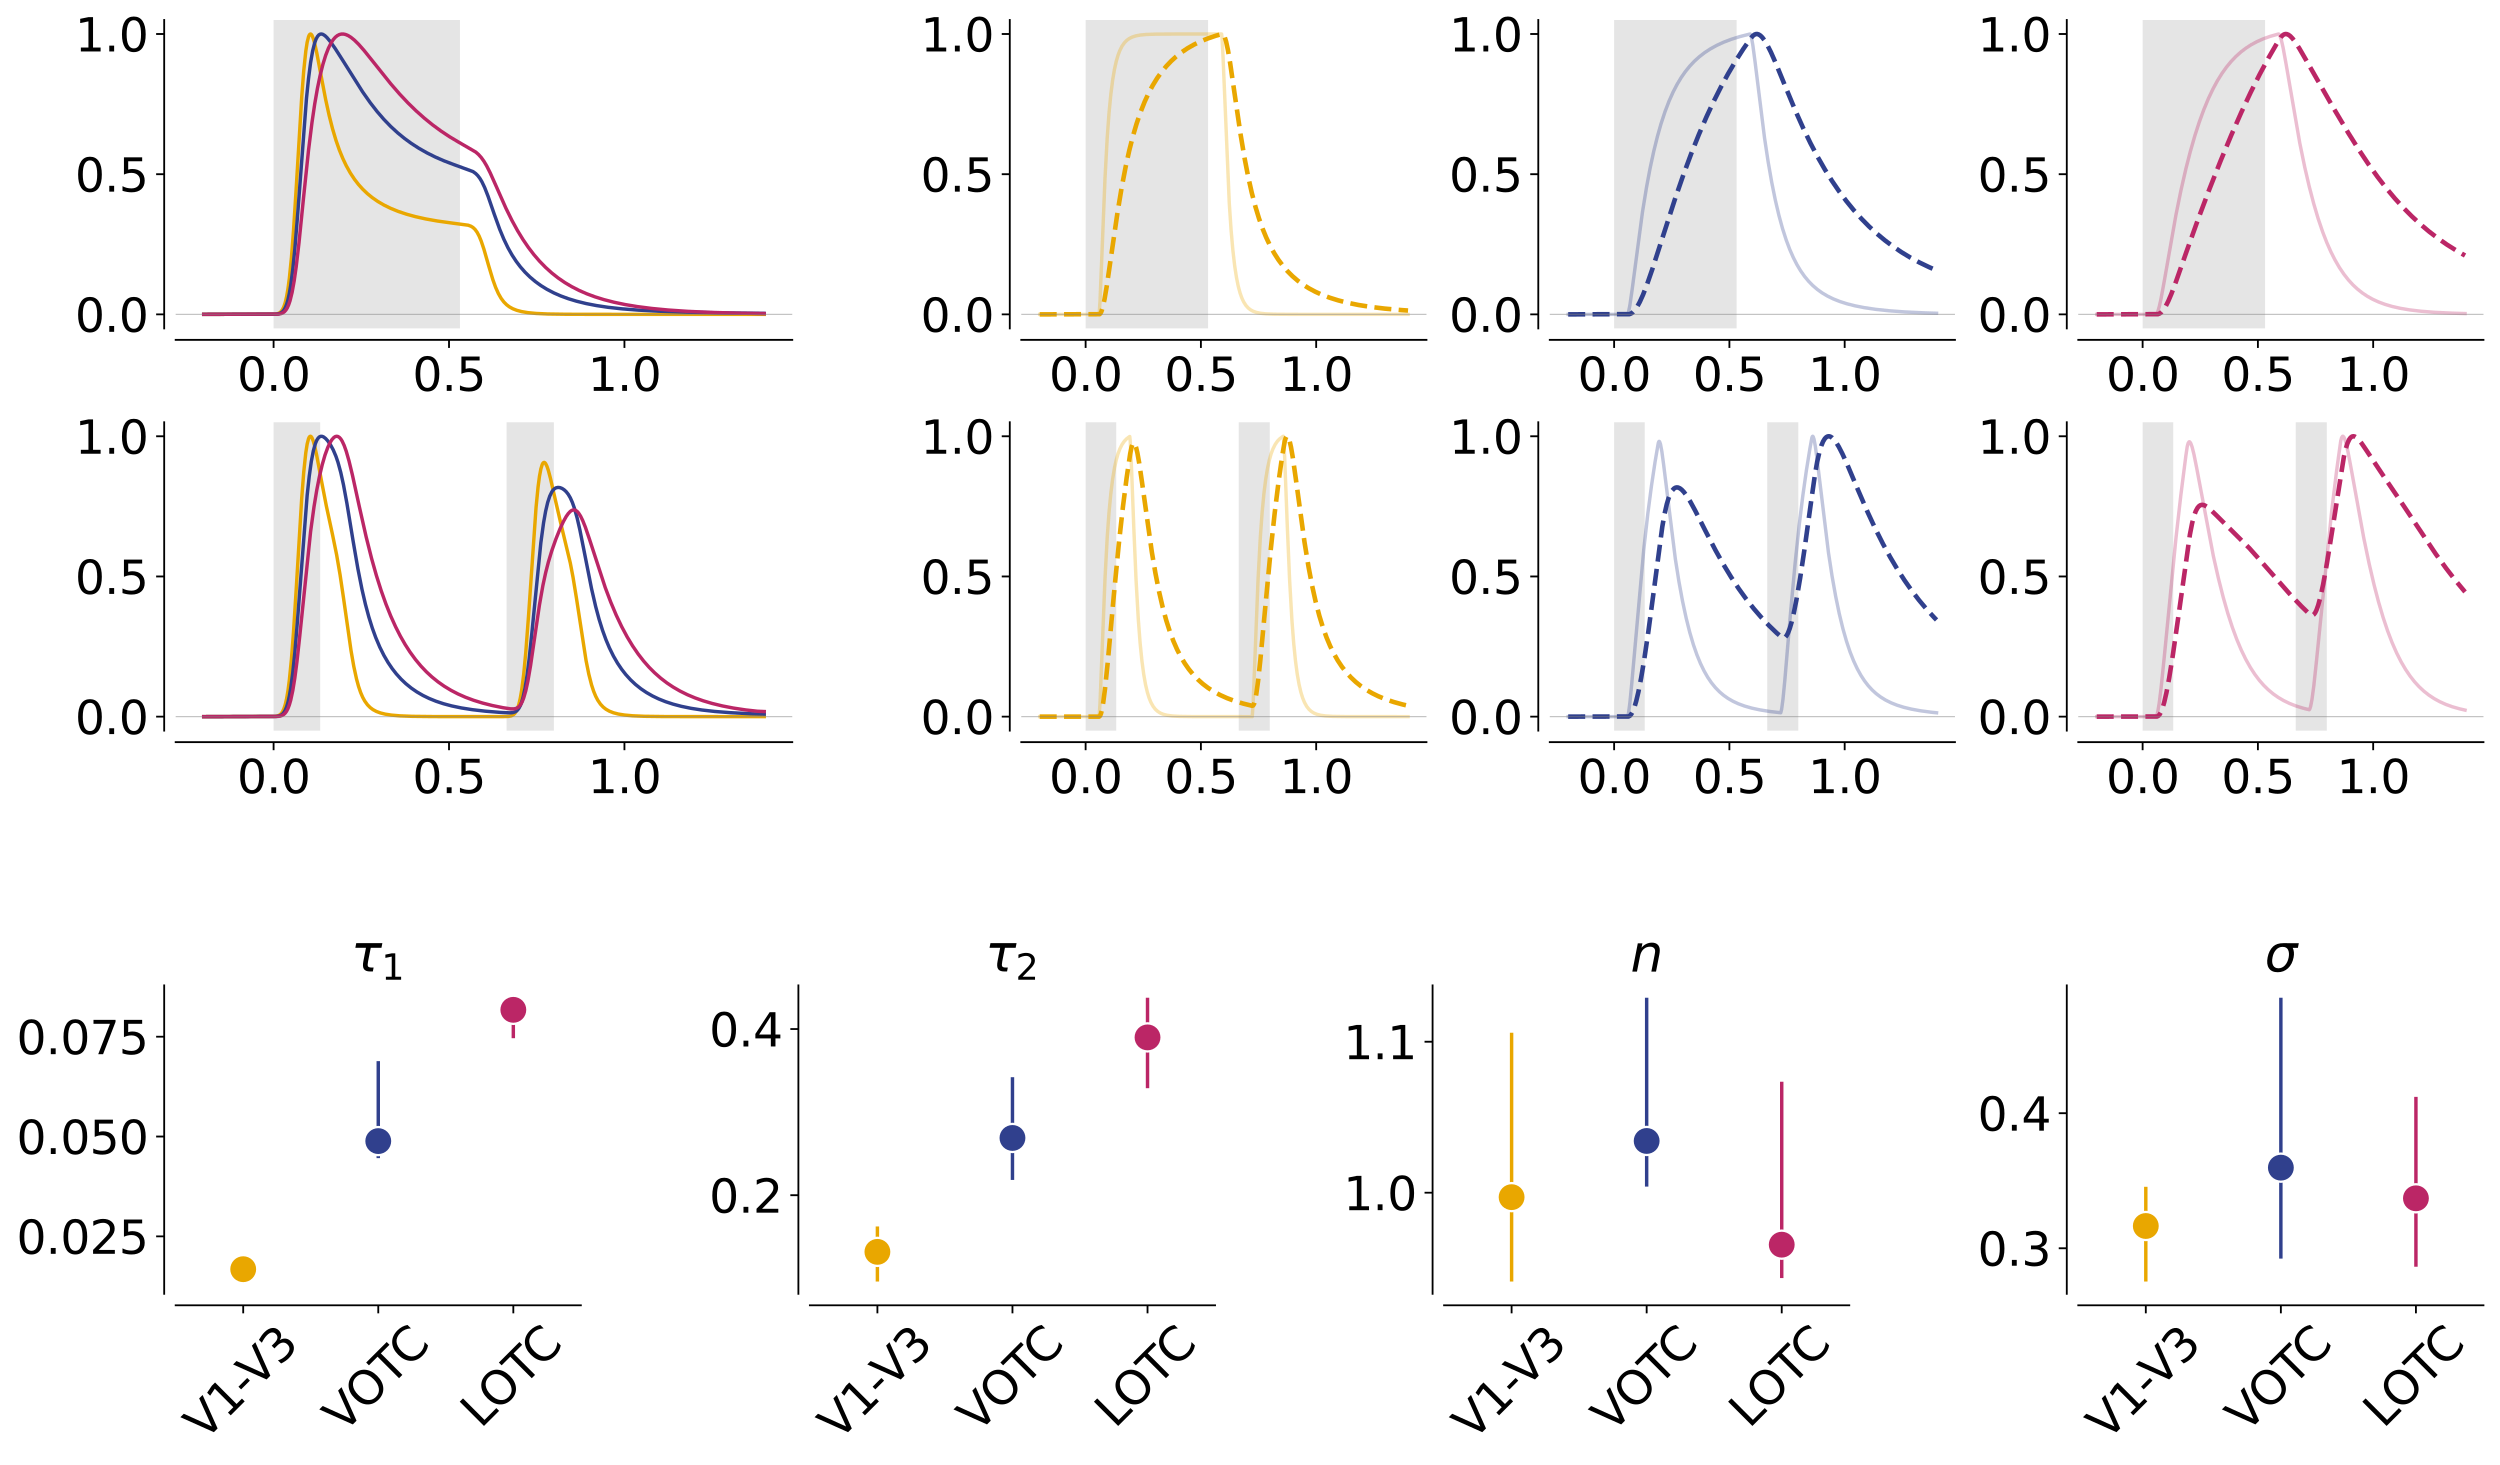 <?xml version="1.0" encoding="utf-8" standalone="no"?>
<!DOCTYPE svg PUBLIC "-//W3C//DTD SVG 1.1//EN"
  "http://www.w3.org/Graphics/SVG/1.1/DTD/svg11.dtd">
<svg xmlns:xlink="http://www.w3.org/1999/xlink" width="1088.056pt" height="637.6pt" viewBox="0 0 1088.056 637.6" xmlns="http://www.w3.org/2000/svg" version="1.1">
 <defs>
  <style type="text/css">*{stroke-linejoin: round; stroke-linecap: butt}</style>
 </defs>
 <g id="figure_1">
  <g id="patch_1">
   <path d="M 0 637.6 
L 1088.056 637.6 
L 1088.056 0 
L 0 0 
z
" style="fill: #ffffff"/>
  </g>
  <g id="axes_1">
   <g id="patch_2">
    <path d="M 76.456 142.921 
L 344.807 142.921 
L 344.807 8.697 
L 76.456 8.697 
z
" style="fill: #ffffff"/>
   </g>
   <g id="patch_3">
    <path d="M 119.074 142.921 
L 119.074 8.697 
L 200.194 8.697 
L 200.194 142.921 
z
" clip-path="url(#p6e81e7afcb)" style="fill: #808080; opacity: 0.2"/>
   </g>
   <g id="matplotlib.axis_1">
    <g id="xtick_1">
     <g id="line2d_1">
      <defs>
       <path id="m3d13cfe7ad" d="M 0 0 
L 0 3.5 
" style="stroke: #000000; stroke-width: 0.8"/>
      </defs>
      <g>
       <use xlink:href="#m3d13cfe7ad" x="119.074" y="147.921" style="stroke: #000000; stroke-width: 0.8"/>
      </g>
     </g>
     <g id="text_1">
      <!-- 0.0 -->
      <g transform="translate(103.171 170.117)scale(0.2 -0.2)">
       <defs>
        <path id="DejaVuSans-30" d="M 2034 4250 
Q 1547 4250 1301 3770 
Q 1056 3291 1056 2328 
Q 1056 1369 1301 889 
Q 1547 409 2034 409 
Q 2525 409 2770 889 
Q 3016 1369 3016 2328 
Q 3016 3291 2770 3770 
Q 2525 4250 2034 4250 
z
M 2034 4750 
Q 2819 4750 3233 4129 
Q 3647 3509 3647 2328 
Q 3647 1150 3233 529 
Q 2819 -91 2034 -91 
Q 1250 -91 836 529 
Q 422 1150 422 2328 
Q 422 3509 836 4129 
Q 1250 4750 2034 4750 
z
" transform="scale(0.016)"/>
        <path id="DejaVuSans-2e" d="M 684 794 
L 1344 794 
L 1344 0 
L 684 0 
L 684 794 
z
" transform="scale(0.016)"/>
       </defs>
       <use xlink:href="#DejaVuSans-30"/>
       <use xlink:href="#DejaVuSans-2e" x="63.623"/>
       <use xlink:href="#DejaVuSans-30" x="95.41"/>
      </g>
     </g>
    </g>
    <g id="xtick_2">
     <g id="line2d_2">
      <g>
       <use xlink:href="#m3d13cfe7ad" x="195.422" y="147.921" style="stroke: #000000; stroke-width: 0.8"/>
      </g>
     </g>
     <g id="text_2">
      <!-- 0.5 -->
      <g transform="translate(179.519 170.117)scale(0.2 -0.2)">
       <defs>
        <path id="DejaVuSans-35" d="M 691 4666 
L 3169 4666 
L 3169 4134 
L 1269 4134 
L 1269 2991 
Q 1406 3038 1543 3061 
Q 1681 3084 1819 3084 
Q 2600 3084 3056 2656 
Q 3513 2228 3513 1497 
Q 3513 744 3044 326 
Q 2575 -91 1722 -91 
Q 1428 -91 1123 -41 
Q 819 9 494 109 
L 494 744 
Q 775 591 1075 516 
Q 1375 441 1709 441 
Q 2250 441 2565 725 
Q 2881 1009 2881 1497 
Q 2881 1984 2565 2268 
Q 2250 2553 1709 2553 
Q 1456 2553 1204 2497 
Q 953 2441 691 2322 
L 691 4666 
z
" transform="scale(0.016)"/>
       </defs>
       <use xlink:href="#DejaVuSans-30"/>
       <use xlink:href="#DejaVuSans-2e" x="63.623"/>
       <use xlink:href="#DejaVuSans-35" x="95.41"/>
      </g>
     </g>
    </g>
    <g id="xtick_3">
     <g id="line2d_3">
      <g>
       <use xlink:href="#m3d13cfe7ad" x="271.77" y="147.921" style="stroke: #000000; stroke-width: 0.8"/>
      </g>
     </g>
     <g id="text_3">
      <!-- 1.0 -->
      <g transform="translate(255.867 170.117)scale(0.2 -0.2)">
       <defs>
        <path id="DejaVuSans-31" d="M 794 531 
L 1825 531 
L 1825 4091 
L 703 3866 
L 703 4441 
L 1819 4666 
L 2450 4666 
L 2450 531 
L 3481 531 
L 3481 0 
L 794 0 
L 794 531 
z
" transform="scale(0.016)"/>
       </defs>
       <use xlink:href="#DejaVuSans-31"/>
       <use xlink:href="#DejaVuSans-2e" x="63.623"/>
       <use xlink:href="#DejaVuSans-30" x="95.41"/>
      </g>
     </g>
    </g>
   </g>
   <g id="matplotlib.axis_2">
    <g id="ytick_1">
     <g id="line2d_4">
      <defs>
       <path id="m4af74b2c69" d="M 0 0 
L -3.5 0 
" style="stroke: #000000; stroke-width: 0.8"/>
      </defs>
      <g>
       <use xlink:href="#m4af74b2c69" x="71.456" y="136.819" style="stroke: #000000; stroke-width: 0.8"/>
      </g>
     </g>
     <g id="text_4">
      <!-- 0.0 -->
      <g transform="translate(32.65 144.418)scale(0.2 -0.2)">
       <use xlink:href="#DejaVuSans-30"/>
       <use xlink:href="#DejaVuSans-2e" x="63.623"/>
       <use xlink:href="#DejaVuSans-30" x="95.41"/>
      </g>
     </g>
    </g>
    <g id="ytick_2">
     <g id="line2d_5">
      <g>
       <use xlink:href="#m4af74b2c69" x="71.456" y="75.809" style="stroke: #000000; stroke-width: 0.8"/>
      </g>
     </g>
     <g id="text_5">
      <!-- 0.5 -->
      <g transform="translate(32.65 83.407)scale(0.2 -0.2)">
       <use xlink:href="#DejaVuSans-30"/>
       <use xlink:href="#DejaVuSans-2e" x="63.623"/>
       <use xlink:href="#DejaVuSans-35" x="95.41"/>
      </g>
     </g>
    </g>
    <g id="ytick_3">
     <g id="line2d_6">
      <g>
       <use xlink:href="#m4af74b2c69" x="71.456" y="14.798" style="stroke: #000000; stroke-width: 0.8"/>
      </g>
     </g>
     <g id="text_6">
      <!-- 1.0 -->
      <g transform="translate(32.65 22.397)scale(0.2 -0.2)">
       <use xlink:href="#DejaVuSans-31"/>
       <use xlink:href="#DejaVuSans-2e" x="63.623"/>
       <use xlink:href="#DejaVuSans-30" x="95.41"/>
      </g>
     </g>
    </g>
   </g>
   <g id="line2d_7">
    <path d="M 88.654 136.819 
L 119.67 136.735 
L 120.863 136.509 
L 121.758 136.076 
L 122.354 135.549 
L 122.951 134.721 
L 123.547 133.471 
L 124.144 131.65 
L 124.74 129.096 
L 125.337 125.642 
L 125.933 121.14 
L 126.828 112.209 
L 127.723 100.641 
L 128.916 81.892 
L 131.302 42.456 
L 132.196 30.803 
L 133.091 22.241 
L 133.687 18.388 
L 134.284 15.977 
L 134.582 15.279 
L 134.88 14.893 
L 135.179 14.798 
L 135.477 14.97 
L 135.775 15.384 
L 136.371 16.837 
L 136.968 18.961 
L 137.863 23.012 
L 139.652 32.5 
L 141.74 43.353 
L 143.231 50.148 
L 144.722 56.02 
L 146.213 61.037 
L 147.704 65.312 
L 149.196 68.965 
L 150.687 72.101 
L 152.476 75.305 
L 154.266 78.016 
L 156.055 80.329 
L 157.844 82.319 
L 159.932 84.308 
L 162.02 86.008 
L 164.406 87.664 
L 167.09 89.235 
L 170.072 90.694 
L 173.353 92.025 
L 176.931 93.222 
L 180.808 94.287 
L 185.282 95.286 
L 190.352 96.19 
L 196.317 97.024 
L 203.772 98.018 
L 204.965 98.455 
L 205.86 99.009 
L 206.755 99.857 
L 207.649 101.092 
L 208.544 102.785 
L 209.439 104.959 
L 210.632 108.53 
L 212.719 115.795 
L 214.509 121.741 
L 215.702 125.057 
L 216.895 127.741 
L 218.088 129.831 
L 219.281 131.422 
L 220.473 132.621 
L 221.666 133.527 
L 223.158 134.361 
L 224.947 135.063 
L 227.035 135.615 
L 229.719 136.067 
L 233.298 136.415 
L 238.368 136.653 
L 246.718 136.782 
L 269.086 136.819 
L 332.61 136.819 
L 332.61 136.819 
" clip-path="url(#p6e81e7afcb)" style="fill: none; stroke: #e9a700; stroke-width: 1.5; stroke-linecap: square"/>
   </g>
   <g id="line2d_8">
    <path d="M 88.654 136.819 
L 120.267 136.733 
L 121.46 136.52 
L 122.354 136.13 
L 122.951 135.669 
L 123.547 134.963 
L 124.144 133.919 
L 124.74 132.429 
L 125.337 130.376 
L 125.933 127.642 
L 126.53 124.124 
L 127.425 117.221 
L 128.319 108.327 
L 129.512 93.784 
L 133.389 42.816 
L 134.284 34.111 
L 135.179 27.239 
L 136.073 22.137 
L 136.968 18.607 
L 137.564 16.999 
L 138.161 15.891 
L 138.757 15.202 
L 139.354 14.86 
L 139.95 14.8 
L 140.547 14.965 
L 141.441 15.536 
L 142.336 16.387 
L 143.827 18.197 
L 145.915 21.177 
L 149.196 26.309 
L 157.844 40.02 
L 161.125 44.685 
L 164.107 48.526 
L 167.09 51.978 
L 170.072 55.06 
L 173.054 57.803 
L 176.037 60.242 
L 179.019 62.414 
L 182.299 64.532 
L 185.878 66.564 
L 189.457 68.345 
L 193.334 70.037 
L 197.51 71.624 
L 205.86 74.677 
L 207.053 75.539 
L 207.948 76.439 
L 208.842 77.619 
L 209.737 79.116 
L 210.93 81.614 
L 212.421 85.428 
L 215.105 93.21 
L 217.491 99.804 
L 219.281 104.106 
L 221.07 107.815 
L 222.859 110.994 
L 224.649 113.729 
L 226.438 116.098 
L 228.526 118.483 
L 230.614 120.535 
L 232.999 122.549 
L 235.385 124.273 
L 238.069 125.93 
L 241.052 127.484 
L 244.034 128.791 
L 247.315 129.996 
L 250.893 131.083 
L 255.069 132.11 
L 259.542 132.979 
L 264.612 133.74 
L 270.577 134.404 
L 277.734 134.967 
L 286.98 135.454 
L 299.506 135.871 
L 317.698 136.238 
L 332.61 136.406 
L 332.61 136.406 
" clip-path="url(#p6e81e7afcb)" style="fill: none; stroke: #30408d; stroke-width: 1.5; stroke-linecap: square"/>
   </g>
   <g id="line2d_9">
    <path d="M 88.654 136.819 
L 121.162 136.71 
L 122.354 136.472 
L 123.249 136.066 
L 123.846 135.608 
L 124.442 134.932 
L 125.039 133.969 
L 125.635 132.643 
L 126.232 130.876 
L 127.126 127.248 
L 128.021 122.307 
L 128.916 116.024 
L 130.109 105.819 
L 132.196 85.208 
L 134.284 65.335 
L 135.775 53.339 
L 136.968 45.265 
L 138.161 38.439 
L 139.354 32.717 
L 140.547 27.968 
L 141.74 24.089 
L 142.933 20.996 
L 144.126 18.616 
L 145.02 17.256 
L 145.915 16.226 
L 146.81 15.496 
L 147.704 15.037 
L 148.599 14.821 
L 149.494 14.821 
L 150.389 15.01 
L 151.582 15.517 
L 152.774 16.269 
L 154.266 17.484 
L 156.055 19.249 
L 158.441 21.954 
L 162.02 26.402 
L 170.072 36.488 
L 173.949 40.955 
L 177.528 44.761 
L 181.107 48.253 
L 184.686 51.44 
L 188.264 54.337 
L 191.843 56.968 
L 195.72 59.542 
L 199.597 61.858 
L 207.053 66.182 
L 208.246 67.222 
L 209.439 68.546 
L 210.632 70.211 
L 211.825 72.228 
L 213.316 75.178 
L 215.702 80.507 
L 220.175 90.596 
L 222.859 96.035 
L 225.245 100.381 
L 227.631 104.281 
L 230.017 107.768 
L 232.403 110.877 
L 234.789 113.646 
L 237.473 116.399 
L 240.157 118.813 
L 242.841 120.929 
L 245.823 122.977 
L 248.806 124.749 
L 252.086 126.425 
L 255.367 127.859 
L 258.946 129.19 
L 262.823 130.402 
L 267.296 131.555 
L 272.068 132.552 
L 277.436 133.445 
L 283.699 134.248 
L 290.857 134.931 
L 299.207 135.499 
L 309.347 135.96 
L 322.47 136.323 
L 332.61 136.463 
L 332.61 136.463 
" clip-path="url(#p6e81e7afcb)" style="fill: none; stroke: #bb2666; stroke-width: 1.5; stroke-linecap: square"/>
   </g>
   <g id="line2d_10">
    <path d="M 76.456 136.819 
L 344.807 136.819 
" clip-path="url(#p6e81e7afcb)" style="fill: none; stroke: #808080; stroke-opacity: 0.5; stroke-width: 0.5; stroke-linecap: square"/>
   </g>
   <g id="patch_4">
    <path d="M 71.456 142.921 
L 71.456 8.697 
" style="fill: none; stroke: #000000; stroke-width: 0.8; stroke-linejoin: miter; stroke-linecap: square"/>
   </g>
   <g id="patch_5">
    <path d="M 76.456 147.921 
L 344.807 147.921 
" style="fill: none; stroke: #000000; stroke-width: 0.8; stroke-linejoin: miter; stroke-linecap: square"/>
   </g>
  </g>
  <g id="axes_2">
   <g id="patch_6">
    <path d="M 444.481 142.921 
L 620.826 142.921 
L 620.826 8.697 
L 444.481 8.697 
z
" style="fill: #ffffff"/>
   </g>
   <g id="patch_7">
    <path d="M 472.487 142.921 
L 472.487 8.697 
L 525.794 8.697 
L 525.794 142.921 
z
" clip-path="url(#p769f9c95f9)" style="fill: #808080; opacity: 0.2"/>
   </g>
   <g id="matplotlib.axis_3">
    <g id="xtick_4">
     <g id="line2d_11">
      <g>
       <use xlink:href="#m3d13cfe7ad" x="472.487" y="147.921" style="stroke: #000000; stroke-width: 0.8"/>
      </g>
     </g>
     <g id="text_7">
      <!-- 0.0 -->
      <g transform="translate(456.583 170.117)scale(0.2 -0.2)">
       <use xlink:href="#DejaVuSans-30"/>
       <use xlink:href="#DejaVuSans-2e" x="63.623"/>
       <use xlink:href="#DejaVuSans-30" x="95.41"/>
      </g>
     </g>
    </g>
    <g id="xtick_5">
     <g id="line2d_12">
      <g>
       <use xlink:href="#m3d13cfe7ad" x="522.658" y="147.921" style="stroke: #000000; stroke-width: 0.8"/>
      </g>
     </g>
     <g id="text_8">
      <!-- 0.5 -->
      <g transform="translate(506.755 170.117)scale(0.2 -0.2)">
       <use xlink:href="#DejaVuSans-30"/>
       <use xlink:href="#DejaVuSans-2e" x="63.623"/>
       <use xlink:href="#DejaVuSans-35" x="95.41"/>
      </g>
     </g>
    </g>
    <g id="xtick_6">
     <g id="line2d_13">
      <g>
       <use xlink:href="#m3d13cfe7ad" x="572.83" y="147.921" style="stroke: #000000; stroke-width: 0.8"/>
      </g>
     </g>
     <g id="text_9">
      <!-- 1.0 -->
      <g transform="translate(556.926 170.117)scale(0.2 -0.2)">
       <use xlink:href="#DejaVuSans-31"/>
       <use xlink:href="#DejaVuSans-2e" x="63.623"/>
       <use xlink:href="#DejaVuSans-30" x="95.41"/>
      </g>
     </g>
    </g>
   </g>
   <g id="matplotlib.axis_4">
    <g id="ytick_4">
     <g id="line2d_14">
      <g>
       <use xlink:href="#m4af74b2c69" x="439.481" y="136.819" style="stroke: #000000; stroke-width: 0.8"/>
      </g>
     </g>
     <g id="text_10">
      <!-- 0.0 -->
      <g transform="translate(400.674 144.418)scale(0.2 -0.2)">
       <use xlink:href="#DejaVuSans-30"/>
       <use xlink:href="#DejaVuSans-2e" x="63.623"/>
       <use xlink:href="#DejaVuSans-30" x="95.41"/>
      </g>
     </g>
    </g>
    <g id="ytick_5">
     <g id="line2d_15">
      <g>
       <use xlink:href="#m4af74b2c69" x="439.481" y="75.809" style="stroke: #000000; stroke-width: 0.8"/>
      </g>
     </g>
     <g id="text_11">
      <!-- 0.5 -->
      <g transform="translate(400.674 83.407)scale(0.2 -0.2)">
       <use xlink:href="#DejaVuSans-30"/>
       <use xlink:href="#DejaVuSans-2e" x="63.623"/>
       <use xlink:href="#DejaVuSans-35" x="95.41"/>
      </g>
     </g>
    </g>
    <g id="ytick_6">
     <g id="line2d_16">
      <g>
       <use xlink:href="#m4af74b2c69" x="439.481" y="14.798" style="stroke: #000000; stroke-width: 0.8"/>
      </g>
     </g>
     <g id="text_12">
      <!-- 1.0 -->
      <g transform="translate(400.674 22.397)scale(0.2 -0.2)">
       <use xlink:href="#DejaVuSans-31"/>
       <use xlink:href="#DejaVuSans-2e" x="63.623"/>
       <use xlink:href="#DejaVuSans-30" x="95.41"/>
      </g>
     </g>
    </g>
   </g>
   <g id="line2d_17">
    <path d="M 452.496 136.819 
L 478.366 136.819 
L 478.758 131.036 
L 479.542 111.69 
L 480.914 77.731 
L 481.894 59.811 
L 482.678 49.137 
L 483.462 41.03 
L 484.246 34.895 
L 485.029 30.248 
L 485.813 26.716 
L 486.597 24.023 
L 487.381 21.96 
L 488.361 20.037 
L 489.341 18.644 
L 490.321 17.629 
L 491.497 16.764 
L 492.673 16.167 
L 494.241 15.645 
L 496.2 15.264 
L 498.748 15.013 
L 502.864 14.86 
L 512.075 14.802 
L 531.673 14.798 
L 531.869 16.686 
L 532.261 24.045 
L 535.005 88.361 
L 535.789 100.021 
L 536.573 108.927 
L 537.357 115.677 
L 538.141 120.777 
L 538.925 124.628 
L 539.709 127.537 
L 540.492 129.739 
L 541.276 131.407 
L 542.256 132.941 
L 543.236 134.033 
L 544.216 134.812 
L 545.392 135.461 
L 546.764 135.954 
L 548.528 136.333 
L 550.88 136.592 
L 554.603 136.75 
L 562.639 136.814 
L 612.81 136.819 
L 612.81 136.819 
" clip-path="url(#p769f9c95f9)" style="fill: none; stroke: #e9a700; stroke-opacity: 0.3; stroke-width: 1.5; stroke-linecap: square"/>
   </g>
   <g id="line2d_18">
    <path d="M 452.496 136.819 
L 478.562 136.744 
L 478.954 136.353 
L 479.346 135.593 
L 479.934 133.764 
L 480.718 130.208 
L 481.698 124.463 
L 483.462 112.351 
L 486.401 92.224 
L 488.165 81.664 
L 489.929 72.488 
L 491.497 65.428 
L 493.065 59.289 
L 494.633 53.953 
L 496.396 48.773 
L 498.16 44.325 
L 499.924 40.492 
L 501.688 37.171 
L 503.648 33.982 
L 505.608 31.233 
L 507.567 28.85 
L 509.723 26.581 
L 511.879 24.619 
L 514.231 22.771 
L 516.779 21.054 
L 519.522 19.478 
L 522.462 18.048 
L 525.598 16.764 
L 529.125 15.559 
L 531.869 14.798 
L 532.261 14.937 
L 532.653 15.399 
L 533.045 16.223 
L 533.633 18.127 
L 534.417 21.748 
L 535.397 27.537 
L 537.161 39.665 
L 539.905 58.386 
L 541.668 68.866 
L 543.236 76.943 
L 544.804 83.918 
L 546.372 89.915 
L 547.94 95.069 
L 549.508 99.509 
L 551.076 103.348 
L 552.839 107.07 
L 554.603 110.267 
L 556.367 113.03 
L 558.327 115.68 
L 560.287 117.966 
L 562.442 120.132 
L 564.794 122.156 
L 567.146 123.887 
L 569.694 125.493 
L 572.438 126.965 
L 575.377 128.3 
L 578.709 129.566 
L 582.433 130.732 
L 586.548 131.78 
L 591.252 132.735 
L 596.543 133.574 
L 602.619 134.307 
L 609.87 134.95 
L 612.81 135.157 
L 612.81 135.157 
" clip-path="url(#p769f9c95f9)" style="fill: none; stroke-dasharray: 7.4,3.2; stroke-dashoffset: 0; stroke: #e9a700; stroke-width: 2"/>
   </g>
   <g id="line2d_19">
    <path d="M 444.481 136.819 
L 620.826 136.819 
" clip-path="url(#p769f9c95f9)" style="fill: none; stroke: #808080; stroke-opacity: 0.5; stroke-width: 0.5; stroke-linecap: square"/>
   </g>
   <g id="patch_8">
    <path d="M 439.481 142.921 
L 439.481 8.697 
" style="fill: none; stroke: #000000; stroke-width: 0.8; stroke-linejoin: miter; stroke-linecap: square"/>
   </g>
   <g id="patch_9">
    <path d="M 444.481 147.921 
L 620.826 147.921 
" style="fill: none; stroke: #000000; stroke-width: 0.8; stroke-linejoin: miter; stroke-linecap: square"/>
   </g>
  </g>
  <g id="axes_3">
   <g id="patch_10">
    <path d="M 674.496 142.921 
L 850.841 142.921 
L 850.841 8.697 
L 674.496 8.697 
z
" style="fill: #ffffff"/>
   </g>
   <g id="patch_11">
    <path d="M 702.502 142.921 
L 702.502 8.697 
L 755.809 8.697 
L 755.809 142.921 
z
" clip-path="url(#p5851116f87)" style="fill: #808080; opacity: 0.2"/>
   </g>
   <g id="matplotlib.axis_5">
    <g id="xtick_7">
     <g id="line2d_20">
      <g>
       <use xlink:href="#m3d13cfe7ad" x="702.502" y="147.921" style="stroke: #000000; stroke-width: 0.8"/>
      </g>
     </g>
     <g id="text_13">
      <!-- 0.0 -->
      <g transform="translate(686.599 170.117)scale(0.2 -0.2)">
       <use xlink:href="#DejaVuSans-30"/>
       <use xlink:href="#DejaVuSans-2e" x="63.623"/>
       <use xlink:href="#DejaVuSans-30" x="95.41"/>
      </g>
     </g>
    </g>
    <g id="xtick_8">
     <g id="line2d_21">
      <g>
       <use xlink:href="#m3d13cfe7ad" x="752.673" y="147.921" style="stroke: #000000; stroke-width: 0.8"/>
      </g>
     </g>
     <g id="text_14">
      <!-- 0.5 -->
      <g transform="translate(736.77 170.117)scale(0.2 -0.2)">
       <use xlink:href="#DejaVuSans-30"/>
       <use xlink:href="#DejaVuSans-2e" x="63.623"/>
       <use xlink:href="#DejaVuSans-35" x="95.41"/>
      </g>
     </g>
    </g>
    <g id="xtick_9">
     <g id="line2d_22">
      <g>
       <use xlink:href="#m3d13cfe7ad" x="802.845" y="147.921" style="stroke: #000000; stroke-width: 0.8"/>
      </g>
     </g>
     <g id="text_15">
      <!-- 1.0 -->
      <g transform="translate(786.942 170.117)scale(0.2 -0.2)">
       <use xlink:href="#DejaVuSans-31"/>
       <use xlink:href="#DejaVuSans-2e" x="63.623"/>
       <use xlink:href="#DejaVuSans-30" x="95.41"/>
      </g>
     </g>
    </g>
   </g>
   <g id="matplotlib.axis_6">
    <g id="ytick_7">
     <g id="line2d_23">
      <g>
       <use xlink:href="#m4af74b2c69" x="669.496" y="136.819" style="stroke: #000000; stroke-width: 0.8"/>
      </g>
     </g>
     <g id="text_16">
      <!-- 0.0 -->
      <g transform="translate(630.69 144.418)scale(0.2 -0.2)">
       <use xlink:href="#DejaVuSans-30"/>
       <use xlink:href="#DejaVuSans-2e" x="63.623"/>
       <use xlink:href="#DejaVuSans-30" x="95.41"/>
      </g>
     </g>
    </g>
    <g id="ytick_8">
     <g id="line2d_24">
      <g>
       <use xlink:href="#m4af74b2c69" x="669.496" y="75.809" style="stroke: #000000; stroke-width: 0.8"/>
      </g>
     </g>
     <g id="text_17">
      <!-- 0.5 -->
      <g transform="translate(630.69 83.407)scale(0.2 -0.2)">
       <use xlink:href="#DejaVuSans-30"/>
       <use xlink:href="#DejaVuSans-2e" x="63.623"/>
       <use xlink:href="#DejaVuSans-35" x="95.41"/>
      </g>
     </g>
    </g>
    <g id="ytick_9">
     <g id="line2d_25">
      <g>
       <use xlink:href="#m4af74b2c69" x="669.496" y="14.798" style="stroke: #000000; stroke-width: 0.8"/>
      </g>
     </g>
     <g id="text_18">
      <!-- 1.0 -->
      <g transform="translate(630.69 22.397)scale(0.2 -0.2)">
       <use xlink:href="#DejaVuSans-31"/>
       <use xlink:href="#DejaVuSans-2e" x="63.623"/>
       <use xlink:href="#DejaVuSans-30" x="95.41"/>
      </g>
     </g>
    </g>
   </g>
   <g id="line2d_26">
    <path d="M 682.512 136.819 
L 708.381 136.819 
L 708.773 135.769 
L 709.361 132.837 
L 710.341 126.038 
L 714.849 92.226 
L 716.613 81.447 
L 718.18 73.123 
L 719.748 65.852 
L 721.316 59.51 
L 722.884 53.982 
L 724.648 48.609 
L 726.412 44.004 
L 728.176 40.054 
L 729.939 36.658 
L 731.703 33.73 
L 733.467 31.199 
L 735.427 28.777 
L 737.387 26.697 
L 739.543 24.735 
L 741.894 22.916 
L 744.442 21.251 
L 747.186 19.742 
L 750.126 18.387 
L 753.457 17.11 
L 757.181 15.939 
L 761.297 14.887 
L 761.689 14.798 
L 761.885 15.065 
L 762.276 16.345 
L 762.864 19.593 
L 763.844 26.936 
L 767.96 60.007 
L 769.528 70.376 
L 771.096 79.363 
L 772.664 87.111 
L 774.231 93.769 
L 775.799 99.478 
L 777.367 104.366 
L 778.935 108.546 
L 780.503 112.122 
L 782.071 115.182 
L 783.639 117.805 
L 785.402 120.316 
L 787.166 122.437 
L 788.93 124.237 
L 790.89 125.926 
L 793.046 127.477 
L 795.397 128.875 
L 797.945 130.117 
L 800.689 131.206 
L 803.825 132.209 
L 807.352 133.102 
L 811.468 133.911 
L 816.368 134.635 
L 822.051 135.245 
L 829.107 135.767 
L 837.926 136.182 
L 842.825 136.337 
L 842.825 136.337 
" clip-path="url(#p5851116f87)" style="fill: none; stroke: #30408d; stroke-opacity: 0.3; stroke-width: 1.5; stroke-linecap: square"/>
   </g>
   <g id="line2d_27">
    <path d="M 682.512 136.819 
L 709.165 136.723 
L 709.949 136.405 
L 710.733 135.823 
L 711.517 134.976 
L 712.497 133.563 
L 713.673 131.41 
L 715.045 128.375 
L 716.809 123.84 
L 719.16 117.059 
L 723.08 104.899 
L 728.959 86.729 
L 732.683 75.962 
L 736.015 66.975 
L 739.347 58.622 
L 742.678 50.892 
L 745.814 44.159 
L 748.95 37.921 
L 752.085 32.148 
L 755.417 26.486 
L 758.749 21.275 
L 761.885 16.757 
L 762.864 15.611 
L 763.648 15.033 
L 764.236 14.827 
L 764.824 14.816 
L 765.412 14.992 
L 766.196 15.495 
L 766.98 16.272 
L 767.96 17.573 
L 769.136 19.527 
L 770.704 22.632 
L 772.86 27.498 
L 776.779 37.063 
L 781.483 48.374 
L 784.814 55.822 
L 787.95 62.308 
L 791.086 68.279 
L 794.222 73.759 
L 797.357 78.78 
L 800.493 83.377 
L 803.629 87.583 
L 806.764 91.43 
L 810.096 95.155 
L 813.428 98.539 
L 816.76 101.612 
L 820.287 104.557 
L 823.815 107.215 
L 827.539 109.739 
L 831.458 112.117 
L 835.378 114.239 
L 839.69 116.314 
L 842.825 117.672 
L 842.825 117.672 
" clip-path="url(#p5851116f87)" style="fill: none; stroke-dasharray: 7.4,3.2; stroke-dashoffset: 0; stroke: #30408d; stroke-width: 2"/>
   </g>
   <g id="line2d_28">
    <path d="M 674.496 136.819 
L 850.841 136.819 
" clip-path="url(#p5851116f87)" style="fill: none; stroke: #808080; stroke-opacity: 0.5; stroke-width: 0.5; stroke-linecap: square"/>
   </g>
   <g id="patch_12">
    <path d="M 669.496 142.921 
L 669.496 8.697 
" style="fill: none; stroke: #000000; stroke-width: 0.8; stroke-linejoin: miter; stroke-linecap: square"/>
   </g>
   <g id="patch_13">
    <path d="M 674.496 147.921 
L 850.841 147.921 
" style="fill: none; stroke: #000000; stroke-width: 0.8; stroke-linejoin: miter; stroke-linecap: square"/>
   </g>
  </g>
  <g id="axes_4">
   <g id="patch_14">
    <path d="M 904.511 142.921 
L 1080.856 142.921 
L 1080.856 8.697 
L 904.511 8.697 
z
" style="fill: #ffffff"/>
   </g>
   <g id="patch_15">
    <path d="M 932.517 142.921 
L 932.517 8.697 
L 985.824 8.697 
L 985.824 142.921 
z
" clip-path="url(#pf8267f5f53)" style="fill: #808080; opacity: 0.2"/>
   </g>
   <g id="matplotlib.axis_7">
    <g id="xtick_10">
     <g id="line2d_29">
      <g>
       <use xlink:href="#m3d13cfe7ad" x="932.517" y="147.921" style="stroke: #000000; stroke-width: 0.8"/>
      </g>
     </g>
     <g id="text_19">
      <!-- 0.0 -->
      <g transform="translate(916.614 170.117)scale(0.2 -0.2)">
       <use xlink:href="#DejaVuSans-30"/>
       <use xlink:href="#DejaVuSans-2e" x="63.623"/>
       <use xlink:href="#DejaVuSans-30" x="95.41"/>
      </g>
     </g>
    </g>
    <g id="xtick_11">
     <g id="line2d_30">
      <g>
       <use xlink:href="#m3d13cfe7ad" x="982.689" y="147.921" style="stroke: #000000; stroke-width: 0.8"/>
      </g>
     </g>
     <g id="text_20">
      <!-- 0.5 -->
      <g transform="translate(966.785 170.117)scale(0.2 -0.2)">
       <use xlink:href="#DejaVuSans-30"/>
       <use xlink:href="#DejaVuSans-2e" x="63.623"/>
       <use xlink:href="#DejaVuSans-35" x="95.41"/>
      </g>
     </g>
    </g>
    <g id="xtick_12">
     <g id="line2d_31">
      <g>
       <use xlink:href="#m3d13cfe7ad" x="1032.86" y="147.921" style="stroke: #000000; stroke-width: 0.8"/>
      </g>
     </g>
     <g id="text_21">
      <!-- 1.0 -->
      <g transform="translate(1016.957 170.117)scale(0.2 -0.2)">
       <use xlink:href="#DejaVuSans-31"/>
       <use xlink:href="#DejaVuSans-2e" x="63.623"/>
       <use xlink:href="#DejaVuSans-30" x="95.41"/>
      </g>
     </g>
    </g>
   </g>
   <g id="matplotlib.axis_8">
    <g id="ytick_10">
     <g id="line2d_32">
      <g>
       <use xlink:href="#m4af74b2c69" x="899.511" y="136.819" style="stroke: #000000; stroke-width: 0.8"/>
      </g>
     </g>
     <g id="text_22">
      <!-- 0.0 -->
      <g transform="translate(860.705 144.418)scale(0.2 -0.2)">
       <use xlink:href="#DejaVuSans-30"/>
       <use xlink:href="#DejaVuSans-2e" x="63.623"/>
       <use xlink:href="#DejaVuSans-30" x="95.41"/>
      </g>
     </g>
    </g>
    <g id="ytick_11">
     <g id="line2d_33">
      <g>
       <use xlink:href="#m4af74b2c69" x="899.511" y="75.809" style="stroke: #000000; stroke-width: 0.8"/>
      </g>
     </g>
     <g id="text_23">
      <!-- 0.5 -->
      <g transform="translate(860.705 83.407)scale(0.2 -0.2)">
       <use xlink:href="#DejaVuSans-30"/>
       <use xlink:href="#DejaVuSans-2e" x="63.623"/>
       <use xlink:href="#DejaVuSans-35" x="95.41"/>
      </g>
     </g>
    </g>
    <g id="ytick_12">
     <g id="line2d_34">
      <g>
       <use xlink:href="#m4af74b2c69" x="899.511" y="14.798" style="stroke: #000000; stroke-width: 0.8"/>
      </g>
     </g>
     <g id="text_24">
      <!-- 1.0 -->
      <g transform="translate(860.705 22.397)scale(0.2 -0.2)">
       <use xlink:href="#DejaVuSans-31"/>
       <use xlink:href="#DejaVuSans-2e" x="63.623"/>
       <use xlink:href="#DejaVuSans-30" x="95.41"/>
      </g>
     </g>
    </g>
   </g>
   <g id="line2d_35">
    <path d="M 912.527 136.819 
L 938.397 136.819 
L 938.789 136.338 
L 939.181 135.426 
L 939.769 133.419 
L 940.552 129.892 
L 941.924 122.428 
L 947.02 93.537 
L 949.176 82.957 
L 951.331 73.525 
L 953.291 65.886 
L 955.251 59.071 
L 957.211 53.019 
L 959.171 47.665 
L 961.131 42.948 
L 963.09 38.807 
L 965.05 35.182 
L 967.01 32.019 
L 968.97 29.265 
L 970.93 26.871 
L 973.085 24.603 
L 975.241 22.665 
L 977.397 21.013 
L 979.749 19.487 
L 982.297 18.11 
L 985.04 16.893 
L 987.98 15.839 
L 991.312 14.895 
L 991.704 14.798 
L 991.9 14.913 
L 992.292 15.561 
L 992.88 17.355 
L 993.664 20.804 
L 994.84 27.229 
L 1000.915 62.272 
L 1003.071 72.738 
L 1005.031 81.189 
L 1006.99 88.675 
L 1008.95 95.262 
L 1010.91 101.023 
L 1012.674 105.565 
L 1014.438 109.559 
L 1016.202 113.061 
L 1018.161 116.438 
L 1020.121 119.342 
L 1022.081 121.833 
L 1024.041 123.968 
L 1026.001 125.796 
L 1028.157 127.504 
L 1030.312 128.942 
L 1032.664 130.254 
L 1035.212 131.423 
L 1037.956 132.444 
L 1041.091 133.37 
L 1044.619 134.172 
L 1048.735 134.869 
L 1053.634 135.456 
L 1059.514 135.925 
L 1067.157 136.295 
L 1072.841 136.464 
L 1072.841 136.464 
" clip-path="url(#pf8267f5f53)" style="fill: none; stroke: #bb2666; stroke-opacity: 0.3; stroke-width: 1.5; stroke-linecap: square"/>
   </g>
   <g id="line2d_36">
    <path d="M 912.527 136.819 
L 939.181 136.732 
L 939.964 136.419 
L 940.748 135.818 
L 941.532 134.915 
L 942.512 133.388 
L 943.688 131.061 
L 945.06 127.829 
L 947.02 122.615 
L 951.527 109.757 
L 956.623 95.517 
L 961.522 82.491 
L 966.422 70.077 
L 971.126 58.759 
L 975.437 48.96 
L 979.553 40.171 
L 983.472 32.34 
L 987.196 25.398 
L 990.92 18.938 
L 992.684 16.184 
L 993.468 15.358 
L 994.056 14.98 
L 994.644 14.81 
L 995.231 14.838 
L 996.015 15.15 
L 996.799 15.731 
L 997.779 16.759 
L 998.955 18.318 
L 1000.719 21.07 
L 1003.855 26.488 
L 1015.81 47.411 
L 1022.081 57.946 
L 1026.785 65.435 
L 1030.9 71.59 
L 1034.82 77.058 
L 1038.544 81.879 
L 1042.267 86.332 
L 1045.991 90.429 
L 1049.715 94.184 
L 1053.438 97.618 
L 1057.162 100.754 
L 1061.082 103.759 
L 1065.001 106.486 
L 1069.117 109.079 
L 1072.841 111.208 
L 1072.841 111.208 
" clip-path="url(#pf8267f5f53)" style="fill: none; stroke-dasharray: 7.4,3.2; stroke-dashoffset: 0; stroke: #bb2666; stroke-width: 2"/>
   </g>
   <g id="line2d_37">
    <path d="M 904.511 136.819 
L 1080.856 136.819 
" clip-path="url(#pf8267f5f53)" style="fill: none; stroke: #808080; stroke-opacity: 0.5; stroke-width: 0.5; stroke-linecap: square"/>
   </g>
   <g id="patch_16">
    <path d="M 899.511 142.921 
L 899.511 8.697 
" style="fill: none; stroke: #000000; stroke-width: 0.8; stroke-linejoin: miter; stroke-linecap: square"/>
   </g>
   <g id="patch_17">
    <path d="M 904.511 147.921 
L 1080.856 147.921 
" style="fill: none; stroke: #000000; stroke-width: 0.8; stroke-linejoin: miter; stroke-linecap: square"/>
   </g>
  </g>
  <g id="axes_5">
   <g id="patch_18">
    <path d="M 76.456 317.994 
L 344.807 317.994 
L 344.807 183.771 
L 76.456 183.771 
z
" style="fill: #ffffff"/>
   </g>
   <g id="patch_19">
    <path d="M 119.074 317.994 
L 119.074 183.771 
L 139.354 183.771 
L 139.354 317.994 
z
" clip-path="url(#p300994b297)" style="fill: #808080; opacity: 0.2"/>
   </g>
   <g id="patch_20">
    <path d="M 220.473 317.994 
L 220.473 183.771 
L 241.052 183.771 
L 241.052 317.994 
z
" clip-path="url(#p300994b297)" style="fill: #808080; opacity: 0.2"/>
   </g>
   <g id="matplotlib.axis_9">
    <g id="xtick_13">
     <g id="line2d_38">
      <g>
       <use xlink:href="#m3d13cfe7ad" x="119.074" y="322.994" style="stroke: #000000; stroke-width: 0.8"/>
      </g>
     </g>
     <g id="text_25">
      <!-- 0.0 -->
      <g transform="translate(103.171 345.191)scale(0.2 -0.2)">
       <use xlink:href="#DejaVuSans-30"/>
       <use xlink:href="#DejaVuSans-2e" x="63.623"/>
       <use xlink:href="#DejaVuSans-30" x="95.41"/>
      </g>
     </g>
    </g>
    <g id="xtick_14">
     <g id="line2d_39">
      <g>
       <use xlink:href="#m3d13cfe7ad" x="195.422" y="322.994" style="stroke: #000000; stroke-width: 0.8"/>
      </g>
     </g>
     <g id="text_26">
      <!-- 0.5 -->
      <g transform="translate(179.519 345.191)scale(0.2 -0.2)">
       <use xlink:href="#DejaVuSans-30"/>
       <use xlink:href="#DejaVuSans-2e" x="63.623"/>
       <use xlink:href="#DejaVuSans-35" x="95.41"/>
      </g>
     </g>
    </g>
    <g id="xtick_15">
     <g id="line2d_40">
      <g>
       <use xlink:href="#m3d13cfe7ad" x="271.77" y="322.994" style="stroke: #000000; stroke-width: 0.8"/>
      </g>
     </g>
     <g id="text_27">
      <!-- 1.0 -->
      <g transform="translate(255.867 345.191)scale(0.2 -0.2)">
       <use xlink:href="#DejaVuSans-31"/>
       <use xlink:href="#DejaVuSans-2e" x="63.623"/>
       <use xlink:href="#DejaVuSans-30" x="95.41"/>
      </g>
     </g>
    </g>
   </g>
   <g id="matplotlib.axis_10">
    <g id="ytick_13">
     <g id="line2d_41">
      <g>
       <use xlink:href="#m4af74b2c69" x="71.456" y="311.893" style="stroke: #000000; stroke-width: 0.8"/>
      </g>
     </g>
     <g id="text_28">
      <!-- 0.0 -->
      <g transform="translate(32.65 319.492)scale(0.2 -0.2)">
       <use xlink:href="#DejaVuSans-30"/>
       <use xlink:href="#DejaVuSans-2e" x="63.623"/>
       <use xlink:href="#DejaVuSans-30" x="95.41"/>
      </g>
     </g>
    </g>
    <g id="ytick_14">
     <g id="line2d_42">
      <g>
       <use xlink:href="#m4af74b2c69" x="71.456" y="250.883" style="stroke: #000000; stroke-width: 0.8"/>
      </g>
     </g>
     <g id="text_29">
      <!-- 0.5 -->
      <g transform="translate(32.65 258.481)scale(0.2 -0.2)">
       <use xlink:href="#DejaVuSans-30"/>
       <use xlink:href="#DejaVuSans-2e" x="63.623"/>
       <use xlink:href="#DejaVuSans-35" x="95.41"/>
      </g>
     </g>
    </g>
    <g id="ytick_15">
     <g id="line2d_43">
      <g>
       <use xlink:href="#m4af74b2c69" x="71.456" y="189.872" style="stroke: #000000; stroke-width: 0.8"/>
      </g>
     </g>
     <g id="text_30">
      <!-- 1.0 -->
      <g transform="translate(32.65 197.471)scale(0.2 -0.2)">
       <use xlink:href="#DejaVuSans-31"/>
       <use xlink:href="#DejaVuSans-2e" x="63.623"/>
       <use xlink:href="#DejaVuSans-30" x="95.41"/>
      </g>
     </g>
    </g>
   </g>
   <g id="line2d_44">
    <path d="M 88.654 311.893 
L 119.67 311.807 
L 120.863 311.577 
L 121.758 311.136 
L 122.354 310.6 
L 122.951 309.759 
L 123.547 308.49 
L 124.144 306.643 
L 124.74 304.054 
L 125.337 300.557 
L 125.933 296.004 
L 126.828 286.983 
L 127.723 275.32 
L 128.916 256.466 
L 131.302 217.024 
L 132.196 205.456 
L 133.091 197.012 
L 133.687 193.247 
L 134.284 190.926 
L 134.582 190.271 
L 134.88 189.927 
L 135.179 189.872 
L 135.477 190.081 
L 135.775 190.53 
L 136.371 192.044 
L 136.968 194.217 
L 137.863 198.319 
L 139.95 209.469 
L 142.038 220.251 
L 144.722 232.708 
L 146.512 241.496 
L 148.003 250.154 
L 149.494 260.209 
L 152.774 283.162 
L 153.967 289.987 
L 155.16 295.486 
L 156.055 298.759 
L 156.95 301.384 
L 157.844 303.462 
L 158.739 305.098 
L 159.932 306.747 
L 161.125 307.949 
L 162.318 308.836 
L 163.809 309.638 
L 165.599 310.302 
L 167.686 310.816 
L 170.37 311.231 
L 173.949 311.544 
L 179.317 311.76 
L 188.562 311.869 
L 218.684 311.891 
L 221.368 311.793 
L 222.561 311.537 
L 223.456 311.062 
L 224.052 310.493 
L 224.649 309.616 
L 225.245 308.313 
L 225.842 306.445 
L 226.438 303.864 
L 227.035 300.429 
L 227.929 293.424 
L 228.824 284.049 
L 230.017 268.239 
L 233.298 220.89 
L 234.192 211.807 
L 234.789 207.327 
L 235.385 204.134 
L 235.982 202.166 
L 236.28 201.608 
L 236.578 201.31 
L 236.876 201.252 
L 237.175 201.415 
L 237.473 201.775 
L 238.069 203.008 
L 238.666 204.786 
L 239.56 208.155 
L 241.35 216.037 
L 244.034 227.662 
L 248.209 245.048 
L 249.402 251.283 
L 250.893 260.401 
L 255.069 287.504 
L 256.262 293.417 
L 257.455 298.076 
L 258.349 300.811 
L 259.244 302.992 
L 260.139 304.715 
L 261.332 306.459 
L 262.525 307.732 
L 263.718 308.672 
L 265.209 309.52 
L 266.998 310.22 
L 269.086 310.762 
L 271.77 311.198 
L 275.349 311.527 
L 280.419 311.745 
L 289.067 311.863 
L 314.715 311.893 
L 332.61 311.893 
L 332.61 311.893 
" clip-path="url(#p300994b297)" style="fill: none; stroke: #e9a700; stroke-width: 1.5; stroke-linecap: square"/>
   </g>
   <g id="line2d_45">
    <path d="M 88.654 311.893 
L 120.267 311.809 
L 121.46 311.602 
L 122.354 311.223 
L 122.951 310.775 
L 123.547 310.087 
L 124.144 309.069 
L 124.74 307.614 
L 125.337 305.608 
L 125.933 302.932 
L 126.53 299.484 
L 127.425 292.706 
L 128.319 283.949 
L 129.512 269.582 
L 133.687 215.542 
L 134.582 207.322 
L 135.477 200.916 
L 136.371 196.227 
L 137.266 193.04 
L 137.863 191.62 
L 138.459 190.67 
L 139.056 190.114 
L 139.652 189.884 
L 140.249 189.92 
L 140.845 190.171 
L 141.74 190.866 
L 142.634 191.863 
L 143.827 193.588 
L 145.02 195.79 
L 146.213 198.606 
L 147.108 201.244 
L 148.301 205.612 
L 149.494 211.022 
L 150.985 219.09 
L 153.669 235.4 
L 155.757 247.503 
L 157.546 256.524 
L 159.037 262.974 
L 160.528 268.529 
L 162.02 273.305 
L 163.511 277.426 
L 165.3 281.654 
L 167.09 285.243 
L 168.879 288.315 
L 170.668 290.963 
L 172.458 293.259 
L 174.545 295.569 
L 176.633 297.551 
L 179.019 299.484 
L 181.405 301.124 
L 184.089 302.681 
L 186.773 303.986 
L 189.755 305.195 
L 193.036 306.284 
L 196.615 307.24 
L 200.79 308.113 
L 205.562 308.869 
L 211.228 309.524 
L 218.088 310.08 
L 221.965 310.244 
L 223.158 310.135 
L 224.052 309.871 
L 224.649 309.538 
L 225.245 309.017 
L 225.842 308.238 
L 226.438 307.124 
L 227.035 305.587 
L 227.631 303.542 
L 228.526 299.363 
L 229.421 293.715 
L 230.315 286.603 
L 231.508 275.23 
L 235.385 236.24 
L 236.578 227.511 
L 237.473 222.478 
L 238.368 218.67 
L 239.262 215.935 
L 240.157 214.088 
L 240.753 213.258 
L 241.35 212.689 
L 241.946 212.336 
L 242.841 212.132 
L 243.736 212.234 
L 244.631 212.584 
L 245.525 213.166 
L 246.42 213.999 
L 247.315 215.141 
L 248.209 216.668 
L 249.104 218.668 
L 249.999 221.208 
L 251.192 225.479 
L 252.385 230.675 
L 254.174 239.631 
L 257.455 256.222 
L 259.244 263.97 
L 260.735 269.513 
L 262.226 274.287 
L 263.718 278.393 
L 265.209 281.934 
L 266.998 285.571 
L 268.787 288.662 
L 270.577 291.31 
L 272.366 293.597 
L 274.454 295.89 
L 276.542 297.85 
L 278.927 299.759 
L 281.313 301.376 
L 283.997 302.91 
L 286.681 304.197 
L 289.664 305.388 
L 292.944 306.462 
L 296.523 307.405 
L 300.698 308.266 
L 305.47 309.009 
L 311.137 309.647 
L 317.996 310.182 
L 326.943 310.642 
L 332.61 310.78 
L 332.61 310.78 
" clip-path="url(#p300994b297)" style="fill: none; stroke: #30408d; stroke-width: 1.5; stroke-linecap: square"/>
   </g>
   <g id="line2d_46">
    <path d="M 88.654 311.893 
L 120.863 311.811 
L 122.056 311.622 
L 122.951 311.291 
L 123.547 310.909 
L 124.144 310.336 
L 124.74 309.505 
L 125.337 308.342 
L 125.933 306.766 
L 126.53 304.701 
L 127.425 300.55 
L 128.319 295.03 
L 129.214 288.167 
L 130.407 277.297 
L 135.179 231.358 
L 136.67 220.503 
L 137.863 213.3 
L 139.056 207.25 
L 140.249 202.214 
L 141.441 198.085 
L 142.634 194.797 
L 143.529 192.863 
L 144.424 191.389 
L 145.319 190.394 
L 145.915 190.013 
L 146.512 189.872 
L 147.108 189.986 
L 147.704 190.365 
L 148.301 191.02 
L 148.897 191.956 
L 149.792 193.881 
L 150.687 196.399 
L 151.88 200.556 
L 153.371 206.708 
L 156.353 220.354 
L 159.336 233.567 
L 161.721 243.05 
L 163.809 250.454 
L 165.897 257.059 
L 167.984 262.93 
L 170.072 268.14 
L 172.16 272.763 
L 174.247 276.867 
L 176.335 280.511 
L 178.423 283.751 
L 180.808 287.018 
L 183.194 289.882 
L 185.58 292.395 
L 187.966 294.603 
L 190.65 296.773 
L 193.334 298.655 
L 196.317 300.46 
L 199.299 302.007 
L 202.579 303.458 
L 206.158 304.79 
L 210.035 305.989 
L 214.211 307.048 
L 218.982 308.02 
L 222.263 308.506 
L 223.754 308.512 
L 224.649 308.31 
L 225.544 307.815 
L 226.14 307.243 
L 226.736 306.411 
L 227.333 305.26 
L 227.929 303.736 
L 228.824 300.655 
L 229.719 296.566 
L 230.912 289.67 
L 232.701 277.388 
L 234.789 263.242 
L 236.28 254.825 
L 237.473 249.288 
L 238.666 244.63 
L 240.157 239.685 
L 241.946 234.581 
L 243.736 230.134 
L 245.227 226.938 
L 246.42 224.805 
L 247.315 223.522 
L 248.209 222.577 
L 248.806 222.166 
L 249.402 221.949 
L 249.999 221.943 
L 250.595 222.157 
L 251.192 222.595 
L 251.788 223.257 
L 252.683 224.651 
L 253.577 226.477 
L 254.77 229.46 
L 256.56 234.709 
L 263.419 255.733 
L 265.805 262.052 
L 268.191 267.712 
L 270.577 272.747 
L 272.963 277.207 
L 275.349 281.149 
L 277.734 284.63 
L 280.12 287.703 
L 282.506 290.415 
L 284.892 292.809 
L 287.576 295.171 
L 290.26 297.227 
L 292.944 299.02 
L 295.927 300.745 
L 299.207 302.367 
L 302.488 303.744 
L 306.067 305.014 
L 309.944 306.16 
L 314.417 307.242 
L 319.189 308.166 
L 324.557 308.983 
L 329.627 309.546 
L 332.61 309.677 
L 332.61 309.677 
" clip-path="url(#p300994b297)" style="fill: none; stroke: #bb2666; stroke-width: 1.5; stroke-linecap: square"/>
   </g>
   <g id="line2d_47">
    <path d="M 76.456 311.893 
L 344.807 311.893 
" clip-path="url(#p300994b297)" style="fill: none; stroke: #808080; stroke-opacity: 0.5; stroke-width: 0.5; stroke-linecap: square"/>
   </g>
   <g id="patch_21">
    <path d="M 71.456 317.994 
L 71.456 183.771 
" style="fill: none; stroke: #000000; stroke-width: 0.8; stroke-linejoin: miter; stroke-linecap: square"/>
   </g>
   <g id="patch_22">
    <path d="M 76.456 322.994 
L 344.807 322.994 
" style="fill: none; stroke: #000000; stroke-width: 0.8; stroke-linejoin: miter; stroke-linecap: square"/>
   </g>
  </g>
  <g id="axes_6">
   <g id="patch_23">
    <path d="M 444.481 317.994 
L 620.826 317.994 
L 620.826 183.771 
L 444.481 183.771 
z
" style="fill: #ffffff"/>
   </g>
   <g id="patch_24">
    <path d="M 472.487 317.994 
L 472.487 183.771 
L 485.813 183.771 
L 485.813 317.994 
z
" clip-path="url(#p047884118d)" style="fill: #808080; opacity: 0.2"/>
   </g>
   <g id="patch_25">
    <path d="M 539.121 317.994 
L 539.121 183.771 
L 552.643 183.771 
L 552.643 317.994 
z
" clip-path="url(#p047884118d)" style="fill: #808080; opacity: 0.2"/>
   </g>
   <g id="matplotlib.axis_11">
    <g id="xtick_16">
     <g id="line2d_48">
      <g>
       <use xlink:href="#m3d13cfe7ad" x="472.487" y="322.994" style="stroke: #000000; stroke-width: 0.8"/>
      </g>
     </g>
     <g id="text_31">
      <!-- 0.0 -->
      <g transform="translate(456.583 345.191)scale(0.2 -0.2)">
       <use xlink:href="#DejaVuSans-30"/>
       <use xlink:href="#DejaVuSans-2e" x="63.623"/>
       <use xlink:href="#DejaVuSans-30" x="95.41"/>
      </g>
     </g>
    </g>
    <g id="xtick_17">
     <g id="line2d_49">
      <g>
       <use xlink:href="#m3d13cfe7ad" x="522.658" y="322.994" style="stroke: #000000; stroke-width: 0.8"/>
      </g>
     </g>
     <g id="text_32">
      <!-- 0.5 -->
      <g transform="translate(506.755 345.191)scale(0.2 -0.2)">
       <use xlink:href="#DejaVuSans-30"/>
       <use xlink:href="#DejaVuSans-2e" x="63.623"/>
       <use xlink:href="#DejaVuSans-35" x="95.41"/>
      </g>
     </g>
    </g>
    <g id="xtick_18">
     <g id="line2d_50">
      <g>
       <use xlink:href="#m3d13cfe7ad" x="572.83" y="322.994" style="stroke: #000000; stroke-width: 0.8"/>
      </g>
     </g>
     <g id="text_33">
      <!-- 1.0 -->
      <g transform="translate(556.926 345.191)scale(0.2 -0.2)">
       <use xlink:href="#DejaVuSans-31"/>
       <use xlink:href="#DejaVuSans-2e" x="63.623"/>
       <use xlink:href="#DejaVuSans-30" x="95.41"/>
      </g>
     </g>
    </g>
   </g>
   <g id="matplotlib.axis_12">
    <g id="ytick_16">
     <g id="line2d_51">
      <g>
       <use xlink:href="#m4af74b2c69" x="439.481" y="311.893" style="stroke: #000000; stroke-width: 0.8"/>
      </g>
     </g>
     <g id="text_34">
      <!-- 0.0 -->
      <g transform="translate(400.674 319.492)scale(0.2 -0.2)">
       <use xlink:href="#DejaVuSans-30"/>
       <use xlink:href="#DejaVuSans-2e" x="63.623"/>
       <use xlink:href="#DejaVuSans-30" x="95.41"/>
      </g>
     </g>
    </g>
    <g id="ytick_17">
     <g id="line2d_52">
      <g>
       <use xlink:href="#m4af74b2c69" x="439.481" y="250.883" style="stroke: #000000; stroke-width: 0.8"/>
      </g>
     </g>
     <g id="text_35">
      <!-- 0.5 -->
      <g transform="translate(400.674 258.481)scale(0.2 -0.2)">
       <use xlink:href="#DejaVuSans-30"/>
       <use xlink:href="#DejaVuSans-2e" x="63.623"/>
       <use xlink:href="#DejaVuSans-35" x="95.41"/>
      </g>
     </g>
    </g>
    <g id="ytick_18">
     <g id="line2d_53">
      <g>
       <use xlink:href="#m4af74b2c69" x="439.481" y="189.872" style="stroke: #000000; stroke-width: 0.8"/>
      </g>
     </g>
     <g id="text_36">
      <!-- 1.0 -->
      <g transform="translate(400.674 197.471)scale(0.2 -0.2)">
       <use xlink:href="#DejaVuSans-31"/>
       <use xlink:href="#DejaVuSans-2e" x="63.623"/>
       <use xlink:href="#DejaVuSans-30" x="95.41"/>
      </g>
     </g>
    </g>
   </g>
   <g id="line2d_54">
    <path d="M 452.496 311.893 
L 478.366 311.893 
L 478.758 306.026 
L 479.542 286.4 
L 480.914 251.949 
L 481.894 233.769 
L 482.678 222.941 
L 483.462 214.717 
L 484.246 208.493 
L 485.029 203.778 
L 485.813 200.196 
L 486.597 197.463 
L 487.381 195.37 
L 488.361 193.42 
L 489.341 192.006 
L 490.321 190.977 
L 491.497 190.099 
L 491.693 189.982 
L 491.889 191.785 
L 492.281 199.045 
L 493.457 229.715 
L 494.437 252.422 
L 495.417 269.583 
L 496.2 279.806 
L 496.984 287.578 
L 497.768 293.456 
L 498.552 297.894 
L 499.336 301.245 
L 500.12 303.778 
L 500.904 305.697 
L 501.884 307.458 
L 502.864 308.71 
L 503.844 309.602 
L 505.02 310.344 
L 506.392 310.908 
L 507.959 311.303 
L 510.115 311.6 
L 513.251 311.786 
L 519.326 311.878 
L 545 311.893 
L 545.392 306.026 
L 546.176 286.4 
L 547.548 251.949 
L 548.528 233.769 
L 549.312 222.941 
L 550.096 214.717 
L 550.88 208.493 
L 551.663 203.778 
L 552.447 200.196 
L 553.231 197.463 
L 554.015 195.37 
L 554.995 193.42 
L 555.975 192.006 
L 556.955 190.977 
L 558.131 190.099 
L 558.523 189.872 
L 558.719 191.682 
L 559.111 198.953 
L 560.287 229.654 
L 561.267 252.377 
L 562.246 269.551 
L 563.03 279.782 
L 563.814 287.559 
L 564.598 293.442 
L 565.382 297.883 
L 566.166 301.237 
L 566.95 303.772 
L 567.734 305.692 
L 568.714 307.455 
L 569.694 308.707 
L 570.674 309.6 
L 571.85 310.342 
L 573.222 310.907 
L 574.789 311.302 
L 576.945 311.599 
L 580.081 311.786 
L 586.156 311.878 
L 612.614 311.893 
L 612.81 311.893 
L 612.81 311.893 
" clip-path="url(#p047884118d)" style="fill: none; stroke: #e9a700; stroke-opacity: 0.3; stroke-width: 1.5; stroke-linecap: square"/>
   </g>
   <g id="line2d_55">
    <path d="M 452.496 311.893 
L 478.366 311.893 
L 478.758 311.537 
L 479.15 310.64 
L 479.542 309.154 
L 480.13 305.878 
L 480.914 299.873 
L 482.09 288.491 
L 484.833 258.347 
L 486.989 236.191 
L 488.753 220.353 
L 490.321 208.084 
L 491.889 197.438 
L 492.477 194.539 
L 492.869 193.362 
L 493.261 192.826 
L 493.457 192.792 
L 493.653 192.905 
L 494.045 193.545 
L 494.437 194.681 
L 495.025 197.159 
L 495.809 201.556 
L 496.984 209.567 
L 501.296 240.208 
L 502.864 249.447 
L 504.432 257.405 
L 506 264.191 
L 507.567 269.957 
L 509.135 274.858 
L 510.703 279.035 
L 512.271 282.611 
L 513.839 285.688 
L 515.603 288.658 
L 517.367 291.199 
L 519.326 293.611 
L 521.286 295.672 
L 523.442 297.607 
L 525.794 299.399 
L 528.342 301.036 
L 531.085 302.516 
L 534.025 303.841 
L 537.357 305.084 
L 541.08 306.218 
L 545 307.183 
L 545.392 307.033 
L 545.784 306.364 
L 546.176 305.095 
L 546.764 302.094 
L 547.548 296.373 
L 548.528 287.287 
L 550.488 266.276 
L 553.035 239.413 
L 554.799 223.045 
L 556.563 208.826 
L 558.131 197.894 
L 559.111 192.226 
L 559.503 190.807 
L 559.895 190.025 
L 560.091 189.872 
L 560.287 189.873 
L 560.483 190.022 
L 560.875 190.733 
L 561.267 191.937 
L 561.855 194.514 
L 562.639 199.038 
L 564.01 208.681 
L 567.734 235.844 
L 569.498 246.689 
L 571.066 254.943 
L 572.634 261.992 
L 574.201 267.989 
L 575.769 273.09 
L 577.337 277.442 
L 578.905 281.17 
L 580.473 284.379 
L 582.237 287.478 
L 584.001 290.131 
L 585.96 292.653 
L 587.92 294.807 
L 590.076 296.833 
L 592.232 298.564 
L 594.584 300.18 
L 597.131 301.668 
L 599.875 303.022 
L 603.011 304.318 
L 606.539 305.519 
L 610.458 306.603 
L 612.81 307.152 
L 612.81 307.152 
" clip-path="url(#p047884118d)" style="fill: none; stroke-dasharray: 7.4,3.2; stroke-dashoffset: 0; stroke: #e9a700; stroke-width: 2"/>
   </g>
   <g id="line2d_56">
    <path d="M 444.481 311.893 
L 620.826 311.893 
" clip-path="url(#p047884118d)" style="fill: none; stroke: #808080; stroke-opacity: 0.5; stroke-width: 0.5; stroke-linecap: square"/>
   </g>
   <g id="patch_26">
    <path d="M 439.481 317.994 
L 439.481 183.771 
" style="fill: none; stroke: #000000; stroke-width: 0.8; stroke-linejoin: miter; stroke-linecap: square"/>
   </g>
   <g id="patch_27">
    <path d="M 444.481 322.994 
L 620.826 322.994 
" style="fill: none; stroke: #000000; stroke-width: 0.8; stroke-linejoin: miter; stroke-linecap: square"/>
   </g>
  </g>
  <g id="axes_7">
   <g id="patch_28">
    <path d="M 674.496 317.994 
L 850.841 317.994 
L 850.841 183.771 
L 674.496 183.771 
z
" style="fill: #ffffff"/>
   </g>
   <g id="patch_29">
    <path d="M 702.502 317.994 
L 702.502 183.771 
L 715.829 183.771 
L 715.829 317.994 
z
" clip-path="url(#p9196da7f0a)" style="fill: #808080; opacity: 0.2"/>
   </g>
   <g id="patch_30">
    <path d="M 769.136 317.994 
L 769.136 183.771 
L 782.659 183.771 
L 782.659 317.994 
z
" clip-path="url(#p9196da7f0a)" style="fill: #808080; opacity: 0.2"/>
   </g>
   <g id="matplotlib.axis_13">
    <g id="xtick_19">
     <g id="line2d_57">
      <g>
       <use xlink:href="#m3d13cfe7ad" x="702.502" y="322.994" style="stroke: #000000; stroke-width: 0.8"/>
      </g>
     </g>
     <g id="text_37">
      <!-- 0.0 -->
      <g transform="translate(686.599 345.191)scale(0.2 -0.2)">
       <use xlink:href="#DejaVuSans-30"/>
       <use xlink:href="#DejaVuSans-2e" x="63.623"/>
       <use xlink:href="#DejaVuSans-30" x="95.41"/>
      </g>
     </g>
    </g>
    <g id="xtick_20">
     <g id="line2d_58">
      <g>
       <use xlink:href="#m3d13cfe7ad" x="752.673" y="322.994" style="stroke: #000000; stroke-width: 0.8"/>
      </g>
     </g>
     <g id="text_38">
      <!-- 0.5 -->
      <g transform="translate(736.77 345.191)scale(0.2 -0.2)">
       <use xlink:href="#DejaVuSans-30"/>
       <use xlink:href="#DejaVuSans-2e" x="63.623"/>
       <use xlink:href="#DejaVuSans-35" x="95.41"/>
      </g>
     </g>
    </g>
    <g id="xtick_21">
     <g id="line2d_59">
      <g>
       <use xlink:href="#m3d13cfe7ad" x="802.845" y="322.994" style="stroke: #000000; stroke-width: 0.8"/>
      </g>
     </g>
     <g id="text_39">
      <!-- 1.0 -->
      <g transform="translate(786.942 345.191)scale(0.2 -0.2)">
       <use xlink:href="#DejaVuSans-31"/>
       <use xlink:href="#DejaVuSans-2e" x="63.623"/>
       <use xlink:href="#DejaVuSans-30" x="95.41"/>
      </g>
     </g>
    </g>
   </g>
   <g id="matplotlib.axis_14">
    <g id="ytick_19">
     <g id="line2d_60">
      <g>
       <use xlink:href="#m4af74b2c69" x="669.496" y="311.893" style="stroke: #000000; stroke-width: 0.8"/>
      </g>
     </g>
     <g id="text_40">
      <!-- 0.0 -->
      <g transform="translate(630.69 319.492)scale(0.2 -0.2)">
       <use xlink:href="#DejaVuSans-30"/>
       <use xlink:href="#DejaVuSans-2e" x="63.623"/>
       <use xlink:href="#DejaVuSans-30" x="95.41"/>
      </g>
     </g>
    </g>
    <g id="ytick_20">
     <g id="line2d_61">
      <g>
       <use xlink:href="#m4af74b2c69" x="669.496" y="250.883" style="stroke: #000000; stroke-width: 0.8"/>
      </g>
     </g>
     <g id="text_41">
      <!-- 0.5 -->
      <g transform="translate(630.69 258.481)scale(0.2 -0.2)">
       <use xlink:href="#DejaVuSans-30"/>
       <use xlink:href="#DejaVuSans-2e" x="63.623"/>
       <use xlink:href="#DejaVuSans-35" x="95.41"/>
      </g>
     </g>
    </g>
    <g id="ytick_21">
     <g id="line2d_62">
      <g>
       <use xlink:href="#m4af74b2c69" x="669.496" y="189.872" style="stroke: #000000; stroke-width: 0.8"/>
      </g>
     </g>
     <g id="text_42">
      <!-- 1.0 -->
      <g transform="translate(630.69 197.471)scale(0.2 -0.2)">
       <use xlink:href="#DejaVuSans-31"/>
       <use xlink:href="#DejaVuSans-2e" x="63.623"/>
       <use xlink:href="#DejaVuSans-30" x="95.41"/>
      </g>
     </g>
    </g>
   </g>
   <g id="line2d_63">
    <path d="M 682.512 311.893 
L 708.381 311.893 
L 708.773 310.306 
L 709.361 305.877 
L 710.145 297.828 
L 715.437 238.829 
L 717.2 223.323 
L 718.768 211.366 
L 720.336 200.929 
L 721.708 192.898 
L 721.904 192.29 
L 722.1 192.089 
L 722.296 192.233 
L 722.688 193.353 
L 723.276 196.513 
L 724.06 202.32 
L 729.155 243.321 
L 730.723 253.201 
L 732.291 261.715 
L 733.859 269.015 
L 735.427 275.249 
L 736.995 280.553 
L 738.563 285.054 
L 740.13 288.866 
L 741.698 292.089 
L 743.266 294.813 
L 744.834 297.117 
L 746.598 299.288 
L 748.362 301.091 
L 750.126 302.593 
L 752.085 303.975 
L 754.241 305.215 
L 756.593 306.306 
L 759.337 307.313 
L 762.472 308.204 
L 766 308.967 
L 770.312 309.659 
L 775.015 310.207 
L 775.407 308.665 
L 775.995 304.274 
L 776.779 296.263 
L 779.327 266.223 
L 781.287 245.057 
L 783.051 228.558 
L 784.618 215.817 
L 786.186 204.694 
L 787.754 194.999 
L 788.538 190.631 
L 788.734 190.048 
L 788.93 189.872 
L 789.126 190.042 
L 789.518 191.212 
L 790.106 194.446 
L 790.89 200.351 
L 795.79 240.547 
L 797.357 250.747 
L 798.925 259.55 
L 800.493 267.106 
L 802.061 273.567 
L 803.629 279.071 
L 805.197 283.748 
L 806.764 287.713 
L 808.332 291.071 
L 809.9 293.913 
L 811.468 296.318 
L 813.036 298.357 
L 814.8 300.285 
L 816.564 301.893 
L 818.523 303.373 
L 820.679 304.704 
L 823.031 305.875 
L 825.579 306.89 
L 828.518 307.812 
L 831.85 308.619 
L 835.77 309.338 
L 840.473 309.971 
L 842.825 310.219 
L 842.825 310.219 
" clip-path="url(#p9196da7f0a)" style="fill: none; stroke: #30408d; stroke-opacity: 0.3; stroke-width: 1.5; stroke-linecap: square"/>
   </g>
   <g id="line2d_64">
    <path d="M 682.512 311.893 
L 708.773 311.829 
L 709.361 311.507 
L 709.949 310.843 
L 710.537 309.803 
L 711.321 307.824 
L 712.105 305.193 
L 713.085 301.07 
L 714.261 295.062 
L 715.633 286.859 
L 717.397 274.902 
L 719.944 255.844 
L 723.472 229.217 
L 724.452 223.687 
L 725.432 219.394 
L 726.216 216.789 
L 727 214.842 
L 727.784 213.476 
L 728.568 212.617 
L 729.155 212.263 
L 729.743 212.127 
L 730.331 212.184 
L 731.115 212.522 
L 731.899 213.115 
L 732.879 214.15 
L 734.055 215.733 
L 735.623 218.261 
L 737.779 222.22 
L 742.286 231.13 
L 746.598 239.44 
L 750.126 245.75 
L 753.457 251.241 
L 756.789 256.282 
L 759.925 260.634 
L 763.256 264.871 
L 766.588 268.738 
L 769.92 272.265 
L 773.251 275.48 
L 775.603 277.488 
L 776.191 277.655 
L 776.583 277.577 
L 776.975 277.333 
L 777.563 276.641 
L 778.151 275.557 
L 778.935 273.527 
L 779.719 270.875 
L 780.699 266.778 
L 781.875 260.884 
L 783.443 251.711 
L 785.402 238.739 
L 788.342 217.51 
L 789.91 206.51 
L 790.89 200.955 
L 791.87 196.642 
L 792.654 194.05 
L 793.438 192.154 
L 794.222 190.876 
L 794.81 190.278 
L 795.397 189.953 
L 795.985 189.872 
L 796.573 190.009 
L 797.357 190.485 
L 798.141 191.25 
L 799.121 192.539 
L 800.297 194.474 
L 801.865 197.529 
L 804.021 202.283 
L 808.528 212.953 
L 812.84 222.909 
L 816.172 230.075 
L 819.503 236.703 
L 822.639 242.451 
L 825.775 247.743 
L 828.911 252.609 
L 832.046 257.078 
L 835.182 261.18 
L 838.514 265.166 
L 841.845 268.802 
L 842.825 269.808 
L 842.825 269.808 
" clip-path="url(#p9196da7f0a)" style="fill: none; stroke-dasharray: 7.4,3.2; stroke-dashoffset: 0; stroke: #30408d; stroke-width: 2"/>
   </g>
   <g id="line2d_65">
    <path d="M 674.496 311.893 
L 850.841 311.893 
" clip-path="url(#p9196da7f0a)" style="fill: none; stroke: #808080; stroke-opacity: 0.5; stroke-width: 0.5; stroke-linecap: square"/>
   </g>
   <g id="patch_31">
    <path d="M 669.496 317.994 
L 669.496 183.771 
" style="fill: none; stroke: #000000; stroke-width: 0.8; stroke-linejoin: miter; stroke-linecap: square"/>
   </g>
   <g id="patch_32">
    <path d="M 674.496 322.994 
L 850.841 322.994 
" style="fill: none; stroke: #000000; stroke-width: 0.8; stroke-linejoin: miter; stroke-linecap: square"/>
   </g>
  </g>
  <g id="axes_8">
   <g id="patch_33">
    <path d="M 904.511 317.994 
L 1080.856 317.994 
L 1080.856 183.771 
L 904.511 183.771 
z
" style="fill: #ffffff"/>
   </g>
   <g id="patch_34">
    <path d="M 932.517 317.994 
L 932.517 183.771 
L 945.844 183.771 
L 945.844 317.994 
z
" clip-path="url(#p7c38743af0)" style="fill: #808080; opacity: 0.2"/>
   </g>
   <g id="patch_35">
    <path d="M 999.151 317.994 
L 999.151 183.771 
L 1012.674 183.771 
L 1012.674 317.994 
z
" clip-path="url(#p7c38743af0)" style="fill: #808080; opacity: 0.2"/>
   </g>
   <g id="matplotlib.axis_15">
    <g id="xtick_22">
     <g id="line2d_66">
      <g>
       <use xlink:href="#m3d13cfe7ad" x="932.517" y="322.994" style="stroke: #000000; stroke-width: 0.8"/>
      </g>
     </g>
     <g id="text_43">
      <!-- 0.0 -->
      <g transform="translate(916.614 345.191)scale(0.2 -0.2)">
       <use xlink:href="#DejaVuSans-30"/>
       <use xlink:href="#DejaVuSans-2e" x="63.623"/>
       <use xlink:href="#DejaVuSans-30" x="95.41"/>
      </g>
     </g>
    </g>
    <g id="xtick_23">
     <g id="line2d_67">
      <g>
       <use xlink:href="#m3d13cfe7ad" x="982.689" y="322.994" style="stroke: #000000; stroke-width: 0.8"/>
      </g>
     </g>
     <g id="text_44">
      <!-- 0.5 -->
      <g transform="translate(966.785 345.191)scale(0.2 -0.2)">
       <use xlink:href="#DejaVuSans-30"/>
       <use xlink:href="#DejaVuSans-2e" x="63.623"/>
       <use xlink:href="#DejaVuSans-35" x="95.41"/>
      </g>
     </g>
    </g>
    <g id="xtick_24">
     <g id="line2d_68">
      <g>
       <use xlink:href="#m3d13cfe7ad" x="1032.86" y="322.994" style="stroke: #000000; stroke-width: 0.8"/>
      </g>
     </g>
     <g id="text_45">
      <!-- 1.0 -->
      <g transform="translate(1016.957 345.191)scale(0.2 -0.2)">
       <use xlink:href="#DejaVuSans-31"/>
       <use xlink:href="#DejaVuSans-2e" x="63.623"/>
       <use xlink:href="#DejaVuSans-30" x="95.41"/>
      </g>
     </g>
    </g>
   </g>
   <g id="matplotlib.axis_16">
    <g id="ytick_22">
     <g id="line2d_69">
      <g>
       <use xlink:href="#m4af74b2c69" x="899.511" y="311.893" style="stroke: #000000; stroke-width: 0.8"/>
      </g>
     </g>
     <g id="text_46">
      <!-- 0.0 -->
      <g transform="translate(860.705 319.492)scale(0.2 -0.2)">
       <use xlink:href="#DejaVuSans-30"/>
       <use xlink:href="#DejaVuSans-2e" x="63.623"/>
       <use xlink:href="#DejaVuSans-30" x="95.41"/>
      </g>
     </g>
    </g>
    <g id="ytick_23">
     <g id="line2d_70">
      <g>
       <use xlink:href="#m4af74b2c69" x="899.511" y="250.883" style="stroke: #000000; stroke-width: 0.8"/>
      </g>
     </g>
     <g id="text_47">
      <!-- 0.5 -->
      <g transform="translate(860.705 258.481)scale(0.2 -0.2)">
       <use xlink:href="#DejaVuSans-30"/>
       <use xlink:href="#DejaVuSans-2e" x="63.623"/>
       <use xlink:href="#DejaVuSans-35" x="95.41"/>
      </g>
     </g>
    </g>
    <g id="ytick_24">
     <g id="line2d_71">
      <g>
       <use xlink:href="#m4af74b2c69" x="899.511" y="189.872" style="stroke: #000000; stroke-width: 0.8"/>
      </g>
     </g>
     <g id="text_48">
      <!-- 1.0 -->
      <g transform="translate(860.705 197.471)scale(0.2 -0.2)">
       <use xlink:href="#DejaVuSans-31"/>
       <use xlink:href="#DejaVuSans-2e" x="63.623"/>
       <use xlink:href="#DejaVuSans-30" x="95.41"/>
      </g>
     </g>
    </g>
   </g>
   <g id="line2d_72">
    <path d="M 912.527 311.893 
L 938.397 311.893 
L 938.789 311.029 
L 939.181 309.394 
L 939.769 305.796 
L 940.552 299.471 
L 941.924 286.086 
L 947.02 234.275 
L 949.176 215.303 
L 951.331 198.389 
L 951.919 194.401 
L 952.311 192.929 
L 952.703 192.313 
L 952.899 192.27 
L 953.095 192.376 
L 953.487 192.972 
L 954.075 194.617 
L 954.859 197.766 
L 956.035 203.63 
L 963.286 241.92 
L 965.442 251.462 
L 967.598 259.971 
L 969.558 266.83 
L 971.518 272.897 
L 973.477 278.226 
L 975.437 282.878 
L 977.397 286.921 
L 979.357 290.42 
L 981.317 293.441 
L 983.277 296.041 
L 985.236 298.277 
L 987.196 300.195 
L 989.352 301.992 
L 991.508 303.508 
L 993.86 304.894 
L 996.407 306.132 
L 999.151 307.215 
L 1002.287 308.2 
L 1005.031 308.884 
L 1005.227 308.652 
L 1005.619 307.531 
L 1006.207 304.526 
L 1006.99 298.747 
L 1008.166 287.856 
L 1014.83 222.182 
L 1016.986 204.534 
L 1018.749 191.852 
L 1019.141 190.441 
L 1019.533 189.886 
L 1019.729 189.872 
L 1020.121 190.277 
L 1020.513 191.153 
L 1021.101 193.126 
L 1021.885 196.591 
L 1023.257 203.85 
L 1028.744 234.041 
L 1031.096 245.32 
L 1033.252 254.553 
L 1035.212 262.036 
L 1037.172 268.683 
L 1039.132 274.541 
L 1041.091 279.673 
L 1043.051 284.143 
L 1045.011 288.021 
L 1046.971 291.373 
L 1048.931 294.262 
L 1050.891 296.748 
L 1052.85 298.883 
L 1055.006 300.883 
L 1057.162 302.572 
L 1059.514 304.115 
L 1061.865 305.397 
L 1064.413 306.543 
L 1067.353 307.61 
L 1070.489 308.507 
L 1072.841 309.051 
L 1072.841 309.051 
" clip-path="url(#p7c38743af0)" style="fill: none; stroke: #bb2666; stroke-opacity: 0.3; stroke-width: 1.5; stroke-linecap: square"/>
   </g>
   <g id="line2d_73">
    <path d="M 912.527 311.893 
L 938.789 311.837 
L 939.376 311.534 
L 939.964 310.876 
L 940.552 309.804 
L 941.14 308.3 
L 941.924 305.638 
L 942.904 301.355 
L 944.08 295.059 
L 945.648 285.252 
L 948 268.866 
L 953.095 232.673 
L 954.075 227.647 
L 954.859 224.64 
L 955.643 222.465 
L 956.427 221.011 
L 957.015 220.318 
L 957.603 219.907 
L 958.191 219.73 
L 958.779 219.743 
L 959.563 219.991 
L 960.543 220.568 
L 961.915 221.68 
L 964.462 224.119 
L 978.965 238.573 
L 983.865 244.078 
L 996.995 259.024 
L 1001.699 263.936 
L 1005.227 267.366 
L 1005.815 267.742 
L 1006.207 267.827 
L 1006.598 267.749 
L 1006.99 267.489 
L 1007.578 266.743 
L 1008.166 265.568 
L 1008.95 263.363 
L 1009.93 259.69 
L 1011.106 254.185 
L 1012.674 245.514 
L 1014.83 232.166 
L 1020.121 198.732 
L 1020.905 195.353 
L 1021.689 192.865 
L 1022.473 191.201 
L 1023.061 190.428 
L 1023.649 190.002 
L 1024.237 189.872 
L 1024.825 189.988 
L 1025.609 190.446 
L 1026.589 191.382 
L 1027.765 192.851 
L 1029.724 195.716 
L 1037.564 207.491 
L 1046.383 220.531 
L 1060.102 241.108 
L 1064.609 247.351 
L 1068.725 252.678 
L 1072.644 257.393 
L 1072.841 257.619 
L 1072.841 257.619 
" clip-path="url(#p7c38743af0)" style="fill: none; stroke-dasharray: 7.4,3.2; stroke-dashoffset: 0; stroke: #bb2666; stroke-width: 2"/>
   </g>
   <g id="line2d_74">
    <path d="M 904.511 311.893 
L 1080.856 311.893 
" clip-path="url(#p7c38743af0)" style="fill: none; stroke: #808080; stroke-opacity: 0.5; stroke-width: 0.5; stroke-linecap: square"/>
   </g>
   <g id="patch_36">
    <path d="M 899.511 317.994 
L 899.511 183.771 
" style="fill: none; stroke: #000000; stroke-width: 0.8; stroke-linejoin: miter; stroke-linecap: square"/>
   </g>
   <g id="patch_37">
    <path d="M 904.511 322.994 
L 1080.856 322.994 
" style="fill: none; stroke: #000000; stroke-width: 0.8; stroke-linejoin: miter; stroke-linecap: square"/>
   </g>
  </g>
  <g id="axes_9">
   <g id="patch_38">
    <path d="M 76.456 563.097 
L 252.801 563.097 
L 252.801 428.874 
L 76.456 428.874 
z
" style="fill: #ffffff"/>
   </g>
   <g id="line2d_75">
    <path d="M 105.847 556.996 
L 105.847 551.314 
" clip-path="url(#p0e3e05f8c4)" style="fill: none; stroke: #e9a700; stroke-width: 1.5; stroke-linecap: square"/>
   </g>
   <g id="line2d_76">
    <path d="M 164.629 503.306 
L 164.629 462.586 
" clip-path="url(#p0e3e05f8c4)" style="fill: none; stroke: #30408d; stroke-width: 1.5; stroke-linecap: square"/>
   </g>
   <g id="line2d_77">
    <path d="M 223.41 451.095 
L 223.41 434.975 
" clip-path="url(#p0e3e05f8c4)" style="fill: none; stroke: #bb2666; stroke-width: 1.5; stroke-linecap: square"/>
   </g>
   <g id="PathCollection_1">
    <defs>
     <path id="mdddca72097" d="M 0 6.124 
C 1.624 6.124 3.182 5.478 4.33 4.33 
C 5.478 3.182 6.124 1.624 6.124 0 
C 6.124 -1.624 5.478 -3.182 4.33 -4.33 
C 3.182 -5.478 1.624 -6.124 0 -6.124 
C -1.624 -6.124 -3.182 -5.478 -4.33 -4.33 
C -5.478 -3.182 -6.124 -1.624 -6.124 0 
C -6.124 1.624 -5.478 3.182 -4.33 4.33 
C -3.182 5.478 -1.624 6.124 0 6.124 
z
" style="stroke: #ffffff"/>
    </defs>
    <g clip-path="url(#p0e3e05f8c4)">
     <use xlink:href="#mdddca72097" x="105.847" y="552.383" style="fill: #e9a700; stroke: #ffffff"/>
    </g>
   </g>
   <g id="PathCollection_2">
    <defs>
     <path id="m98c030b91a" d="M 0 6.124 
C 1.624 6.124 3.182 5.478 4.33 4.33 
C 5.478 3.182 6.124 1.624 6.124 0 
C 6.124 -1.624 5.478 -3.182 4.33 -4.33 
C 3.182 -5.478 1.624 -6.124 0 -6.124 
C -1.624 -6.124 -3.182 -5.478 -4.33 -4.33 
C -5.478 -3.182 -6.124 -1.624 -6.124 0 
C -6.124 1.624 -5.478 3.182 -4.33 4.33 
C -3.182 5.478 -1.624 6.124 0 6.124 
z
" style="stroke: #ffffff"/>
    </defs>
    <g clip-path="url(#p0e3e05f8c4)">
     <use xlink:href="#m98c030b91a" x="164.629" y="496.628" style="fill: #30408d; stroke: #ffffff"/>
    </g>
   </g>
   <g id="PathCollection_3">
    <defs>
     <path id="m85621273a9" d="M 0 6.124 
C 1.624 6.124 3.182 5.478 4.33 4.33 
C 5.478 3.182 6.124 1.624 6.124 0 
C 6.124 -1.624 5.478 -3.182 4.33 -4.33 
C 3.182 -5.478 1.624 -6.124 0 -6.124 
C -1.624 -6.124 -3.182 -5.478 -4.33 -4.33 
C -5.478 -3.182 -6.124 -1.624 -6.124 0 
C -6.124 1.624 -5.478 3.182 -4.33 4.33 
C -3.182 5.478 -1.624 6.124 0 6.124 
z
" style="stroke: #ffffff"/>
    </defs>
    <g clip-path="url(#p0e3e05f8c4)">
     <use xlink:href="#m85621273a9" x="223.41" y="439.497" style="fill: #bb2666; stroke: #ffffff"/>
    </g>
   </g>
   <g id="matplotlib.axis_17">
    <g id="xtick_25">
     <g id="line2d_78">
      <g>
       <use xlink:href="#m3d13cfe7ad" x="105.847" y="568.097" style="stroke: #000000; stroke-width: 0.8"/>
      </g>
     </g>
     <g id="text_49">
      <!-- V1-V3 -->
      <g transform="translate(88.942 627.459)rotate(-45)scale(0.2 -0.2)">
       <defs>
        <path id="DejaVuSans-56" d="M 1831 0 
L 50 4666 
L 709 4666 
L 2188 738 
L 3669 4666 
L 4325 4666 
L 2547 0 
L 1831 0 
z
" transform="scale(0.016)"/>
        <path id="DejaVuSans-2d" d="M 313 2009 
L 1997 2009 
L 1997 1497 
L 313 1497 
L 313 2009 
z
" transform="scale(0.016)"/>
        <path id="DejaVuSans-33" d="M 2597 2516 
Q 3050 2419 3304 2112 
Q 3559 1806 3559 1356 
Q 3559 666 3084 287 
Q 2609 -91 1734 -91 
Q 1441 -91 1130 -33 
Q 819 25 488 141 
L 488 750 
Q 750 597 1062 519 
Q 1375 441 1716 441 
Q 2309 441 2620 675 
Q 2931 909 2931 1356 
Q 2931 1769 2642 2001 
Q 2353 2234 1838 2234 
L 1294 2234 
L 1294 2753 
L 1863 2753 
Q 2328 2753 2575 2939 
Q 2822 3125 2822 3475 
Q 2822 3834 2567 4026 
Q 2313 4219 1838 4219 
Q 1578 4219 1281 4162 
Q 984 4106 628 3988 
L 628 4550 
Q 988 4650 1302 4700 
Q 1616 4750 1894 4750 
Q 2613 4750 3031 4423 
Q 3450 4097 3450 3541 
Q 3450 3153 3228 2886 
Q 3006 2619 2597 2516 
z
" transform="scale(0.016)"/>
       </defs>
       <use xlink:href="#DejaVuSans-56"/>
       <use xlink:href="#DejaVuSans-31" x="68.408"/>
       <use xlink:href="#DejaVuSans-2d" x="132.031"/>
       <use xlink:href="#DejaVuSans-56" x="162.24"/>
       <use xlink:href="#DejaVuSans-33" x="230.648"/>
      </g>
     </g>
    </g>
    <g id="xtick_26">
     <g id="line2d_79">
      <g>
       <use xlink:href="#m3d13cfe7ad" x="164.629" y="568.097" style="stroke: #000000; stroke-width: 0.8"/>
      </g>
     </g>
     <g id="text_50">
      <!-- VOTC -->
      <g transform="translate(149.411 624.084)rotate(-45)scale(0.2 -0.2)">
       <defs>
        <path id="DejaVuSans-4f" d="M 2522 4238 
Q 1834 4238 1429 3725 
Q 1025 3213 1025 2328 
Q 1025 1447 1429 934 
Q 1834 422 2522 422 
Q 3209 422 3611 934 
Q 4013 1447 4013 2328 
Q 4013 3213 3611 3725 
Q 3209 4238 2522 4238 
z
M 2522 4750 
Q 3503 4750 4090 4092 
Q 4678 3434 4678 2328 
Q 4678 1225 4090 567 
Q 3503 -91 2522 -91 
Q 1538 -91 948 565 
Q 359 1222 359 2328 
Q 359 3434 948 4092 
Q 1538 4750 2522 4750 
z
" transform="scale(0.016)"/>
        <path id="DejaVuSans-54" d="M -19 4666 
L 3928 4666 
L 3928 4134 
L 2272 4134 
L 2272 0 
L 1638 0 
L 1638 4134 
L -19 4134 
L -19 4666 
z
" transform="scale(0.016)"/>
        <path id="DejaVuSans-43" d="M 4122 4306 
L 4122 3641 
Q 3803 3938 3442 4084 
Q 3081 4231 2675 4231 
Q 1875 4231 1450 3742 
Q 1025 3253 1025 2328 
Q 1025 1406 1450 917 
Q 1875 428 2675 428 
Q 3081 428 3442 575 
Q 3803 722 4122 1019 
L 4122 359 
Q 3791 134 3420 21 
Q 3050 -91 2638 -91 
Q 1578 -91 968 557 
Q 359 1206 359 2328 
Q 359 3453 968 4101 
Q 1578 4750 2638 4750 
Q 3056 4750 3426 4639 
Q 3797 4528 4122 4306 
z
" transform="scale(0.016)"/>
       </defs>
       <use xlink:href="#DejaVuSans-56"/>
       <use xlink:href="#DejaVuSans-4f" x="66.658"/>
       <use xlink:href="#DejaVuSans-54" x="145.369"/>
       <use xlink:href="#DejaVuSans-43" x="200.578"/>
      </g>
     </g>
    </g>
    <g id="xtick_27">
     <g id="line2d_80">
      <g>
       <use xlink:href="#m3d13cfe7ad" x="223.41" y="568.097" style="stroke: #000000; stroke-width: 0.8"/>
      </g>
     </g>
     <g id="text_51">
      <!-- LOTC -->
      <g transform="translate(209.222 622.025)rotate(-45)scale(0.2 -0.2)">
       <defs>
        <path id="DejaVuSans-4c" d="M 628 4666 
L 1259 4666 
L 1259 531 
L 3531 531 
L 3531 0 
L 628 0 
L 628 4666 
z
" transform="scale(0.016)"/>
       </defs>
       <use xlink:href="#DejaVuSans-4c"/>
       <use xlink:href="#DejaVuSans-4f" x="52.088"/>
       <use xlink:href="#DejaVuSans-54" x="130.799"/>
       <use xlink:href="#DejaVuSans-43" x="186.008"/>
      </g>
     </g>
    </g>
   </g>
   <g id="matplotlib.axis_18">
    <g id="ytick_25">
     <g id="line2d_81">
      <g>
       <use xlink:href="#m4af74b2c69" x="71.456" y="538.091" style="stroke: #000000; stroke-width: 0.8"/>
      </g>
     </g>
     <g id="text_52">
      <!-- 0.025 -->
      <g transform="translate(7.2 545.689)scale(0.2 -0.2)">
       <defs>
        <path id="DejaVuSans-32" d="M 1228 531 
L 3431 531 
L 3431 0 
L 469 0 
L 469 531 
Q 828 903 1448 1529 
Q 2069 2156 2228 2338 
Q 2531 2678 2651 2914 
Q 2772 3150 2772 3378 
Q 2772 3750 2511 3984 
Q 2250 4219 1831 4219 
Q 1534 4219 1204 4116 
Q 875 4013 500 3803 
L 500 4441 
Q 881 4594 1212 4672 
Q 1544 4750 1819 4750 
Q 2544 4750 2975 4387 
Q 3406 4025 3406 3419 
Q 3406 3131 3298 2873 
Q 3191 2616 2906 2266 
Q 2828 2175 2409 1742 
Q 1991 1309 1228 531 
z
" transform="scale(0.016)"/>
       </defs>
       <use xlink:href="#DejaVuSans-30"/>
       <use xlink:href="#DejaVuSans-2e" x="63.623"/>
       <use xlink:href="#DejaVuSans-30" x="95.41"/>
       <use xlink:href="#DejaVuSans-32" x="159.033"/>
       <use xlink:href="#DejaVuSans-35" x="222.656"/>
      </g>
     </g>
    </g>
    <g id="ytick_26">
     <g id="line2d_82">
      <g>
       <use xlink:href="#m4af74b2c69" x="71.456" y="494.645" style="stroke: #000000; stroke-width: 0.8"/>
      </g>
     </g>
     <g id="text_53">
      <!-- 0.050 -->
      <g transform="translate(7.2 502.243)scale(0.2 -0.2)">
       <use xlink:href="#DejaVuSans-30"/>
       <use xlink:href="#DejaVuSans-2e" x="63.623"/>
       <use xlink:href="#DejaVuSans-30" x="95.41"/>
       <use xlink:href="#DejaVuSans-35" x="159.033"/>
       <use xlink:href="#DejaVuSans-30" x="222.656"/>
      </g>
     </g>
    </g>
    <g id="ytick_27">
     <g id="line2d_83">
      <g>
       <use xlink:href="#m4af74b2c69" x="71.456" y="451.199" style="stroke: #000000; stroke-width: 0.8"/>
      </g>
     </g>
     <g id="text_54">
      <!-- 0.075 -->
      <g transform="translate(7.2 458.798)scale(0.2 -0.2)">
       <defs>
        <path id="DejaVuSans-37" d="M 525 4666 
L 3525 4666 
L 3525 4397 
L 1831 0 
L 1172 0 
L 2766 4134 
L 525 4134 
L 525 4666 
z
" transform="scale(0.016)"/>
       </defs>
       <use xlink:href="#DejaVuSans-30"/>
       <use xlink:href="#DejaVuSans-2e" x="63.623"/>
       <use xlink:href="#DejaVuSans-30" x="95.41"/>
       <use xlink:href="#DejaVuSans-37" x="159.033"/>
       <use xlink:href="#DejaVuSans-35" x="222.656"/>
      </g>
     </g>
    </g>
   </g>
   <g id="patch_39">
    <path d="M 71.456 563.097 
L 71.456 428.874 
" style="fill: none; stroke: #000000; stroke-width: 0.8; stroke-linejoin: miter; stroke-linecap: square"/>
   </g>
   <g id="patch_40">
    <path d="M 76.456 568.097 
L 252.801 568.097 
" style="fill: none; stroke: #000000; stroke-width: 0.8; stroke-linejoin: miter; stroke-linecap: square"/>
   </g>
   <g id="text_55">
    <!-- $\tau_{1}$ -->
    <g transform="translate(152.749 422.874)scale(0.22 -0.22)">
     <defs>
      <path id="DejaVuSans-Oblique-3c4" d="M 2103 638 
Q 2188 488 2525 488 
L 2800 488 
L 2706 0 
L 2363 0 
Q 1800 0 1600 300 
Q 1403 606 1534 1269 
L 1856 2925 
L 541 2925 
L 653 3500 
L 3881 3500 
L 3769 2925 
L 2444 2925 
L 2113 1234 
Q 2025 781 2103 638 
z
" transform="scale(0.016)"/>
     </defs>
     <use xlink:href="#DejaVuSans-Oblique-3c4" transform="translate(0 0.312)"/>
     <use xlink:href="#DejaVuSans-31" transform="translate(60.205 -16.094)scale(0.7)"/>
    </g>
   </g>
  </g>
  <g id="axes_10">
   <g id="patch_41">
    <path d="M 352.475 563.097 
L 528.82 563.097 
L 528.82 428.874 
L 352.475 428.874 
z
" style="fill: #ffffff"/>
   </g>
   <g id="line2d_84">
    <path d="M 381.865 556.996 
L 381.865 534.542 
" clip-path="url(#p1cd4d684b8)" style="fill: none; stroke: #e9a700; stroke-width: 1.5; stroke-linecap: square"/>
   </g>
   <g id="line2d_85">
    <path d="M 440.647 512.786 
L 440.647 469.565 
" clip-path="url(#p1cd4d684b8)" style="fill: none; stroke: #30408d; stroke-width: 1.5; stroke-linecap: square"/>
   </g>
   <g id="line2d_86">
    <path d="M 499.429 472.87 
L 499.429 434.975 
" clip-path="url(#p1cd4d684b8)" style="fill: none; stroke: #bb2666; stroke-width: 1.5; stroke-linecap: square"/>
   </g>
   <g id="PathCollection_4">
    <g clip-path="url(#p1cd4d684b8)">
     <use xlink:href="#mdddca72097" x="381.865" y="544.839" style="fill: #e9a700; stroke: #ffffff"/>
    </g>
   </g>
   <g id="PathCollection_5">
    <g clip-path="url(#p1cd4d684b8)">
     <use xlink:href="#m98c030b91a" x="440.647" y="495.264" style="fill: #30408d; stroke: #ffffff"/>
    </g>
   </g>
   <g id="PathCollection_6">
    <g clip-path="url(#p1cd4d684b8)">
     <use xlink:href="#m85621273a9" x="499.429" y="451.496" style="fill: #bb2666; stroke: #ffffff"/>
    </g>
   </g>
   <g id="matplotlib.axis_19">
    <g id="xtick_28">
     <g id="line2d_87">
      <g>
       <use xlink:href="#m3d13cfe7ad" x="381.865" y="568.097" style="stroke: #000000; stroke-width: 0.8"/>
      </g>
     </g>
     <g id="text_56">
      <!-- V1-V3 -->
      <g transform="translate(364.96 627.459)rotate(-45)scale(0.2 -0.2)">
       <use xlink:href="#DejaVuSans-56"/>
       <use xlink:href="#DejaVuSans-31" x="68.408"/>
       <use xlink:href="#DejaVuSans-2d" x="132.031"/>
       <use xlink:href="#DejaVuSans-56" x="162.24"/>
       <use xlink:href="#DejaVuSans-33" x="230.648"/>
      </g>
     </g>
    </g>
    <g id="xtick_29">
     <g id="line2d_88">
      <g>
       <use xlink:href="#m3d13cfe7ad" x="440.647" y="568.097" style="stroke: #000000; stroke-width: 0.8"/>
      </g>
     </g>
     <g id="text_57">
      <!-- VOTC -->
      <g transform="translate(425.429 624.084)rotate(-45)scale(0.2 -0.2)">
       <use xlink:href="#DejaVuSans-56"/>
       <use xlink:href="#DejaVuSans-4f" x="66.658"/>
       <use xlink:href="#DejaVuSans-54" x="145.369"/>
       <use xlink:href="#DejaVuSans-43" x="200.578"/>
      </g>
     </g>
    </g>
    <g id="xtick_30">
     <g id="line2d_89">
      <g>
       <use xlink:href="#m3d13cfe7ad" x="499.429" y="568.097" style="stroke: #000000; stroke-width: 0.8"/>
      </g>
     </g>
     <g id="text_58">
      <!-- LOTC -->
      <g transform="translate(485.24 622.025)rotate(-45)scale(0.2 -0.2)">
       <use xlink:href="#DejaVuSans-4c"/>
       <use xlink:href="#DejaVuSans-4f" x="52.088"/>
       <use xlink:href="#DejaVuSans-54" x="130.799"/>
       <use xlink:href="#DejaVuSans-43" x="186.008"/>
      </g>
     </g>
    </g>
   </g>
   <g id="matplotlib.axis_20">
    <g id="ytick_28">
     <g id="line2d_90">
      <g>
       <use xlink:href="#m4af74b2c69" x="347.475" y="520.185" style="stroke: #000000; stroke-width: 0.8"/>
      </g>
     </g>
     <g id="text_59">
      <!-- 0.2 -->
      <g transform="translate(308.668 527.784)scale(0.2 -0.2)">
       <use xlink:href="#DejaVuSans-30"/>
       <use xlink:href="#DejaVuSans-2e" x="63.623"/>
       <use xlink:href="#DejaVuSans-32" x="95.41"/>
      </g>
     </g>
    </g>
    <g id="ytick_29">
     <g id="line2d_91">
      <g>
       <use xlink:href="#m4af74b2c69" x="347.475" y="447.861" style="stroke: #000000; stroke-width: 0.8"/>
      </g>
     </g>
     <g id="text_60">
      <!-- 0.4 -->
      <g transform="translate(308.668 455.459)scale(0.2 -0.2)">
       <defs>
        <path id="DejaVuSans-34" d="M 2419 4116 
L 825 1625 
L 2419 1625 
L 2419 4116 
z
M 2253 4666 
L 3047 4666 
L 3047 1625 
L 3713 1625 
L 3713 1100 
L 3047 1100 
L 3047 0 
L 2419 0 
L 2419 1100 
L 313 1100 
L 313 1709 
L 2253 4666 
z
" transform="scale(0.016)"/>
       </defs>
       <use xlink:href="#DejaVuSans-30"/>
       <use xlink:href="#DejaVuSans-2e" x="63.623"/>
       <use xlink:href="#DejaVuSans-34" x="95.41"/>
      </g>
     </g>
    </g>
   </g>
   <g id="patch_42">
    <path d="M 347.475 563.097 
L 347.475 428.874 
" style="fill: none; stroke: #000000; stroke-width: 0.8; stroke-linejoin: miter; stroke-linecap: square"/>
   </g>
   <g id="patch_43">
    <path d="M 352.475 568.097 
L 528.82 568.097 
" style="fill: none; stroke: #000000; stroke-width: 0.8; stroke-linejoin: miter; stroke-linecap: square"/>
   </g>
   <g id="text_61">
    <!-- $\tau_{2}$ -->
    <g transform="translate(428.767 422.874)scale(0.22 -0.22)">
     <use xlink:href="#DejaVuSans-Oblique-3c4" transform="translate(0 0.312)"/>
     <use xlink:href="#DejaVuSans-32" transform="translate(60.205 -16.094)scale(0.7)"/>
    </g>
   </g>
  </g>
  <g id="axes_11">
   <g id="patch_44">
    <path d="M 628.493 563.097 
L 804.838 563.097 
L 804.838 428.874 
L 628.493 428.874 
z
" style="fill: #ffffff"/>
   </g>
   <g id="line2d_92">
    <path d="M 657.884 556.996 
L 657.884 450.215 
" clip-path="url(#p2c779e92bb)" style="fill: none; stroke: #e9a700; stroke-width: 1.5; stroke-linecap: square"/>
   </g>
   <g id="line2d_93">
    <path d="M 716.665 515.679 
L 716.665 434.975 
" clip-path="url(#p2c779e92bb)" style="fill: none; stroke: #30408d; stroke-width: 1.5; stroke-linecap: square"/>
   </g>
   <g id="line2d_94">
    <path d="M 775.447 555.479 
L 775.447 471.54 
" clip-path="url(#p2c779e92bb)" style="fill: none; stroke: #bb2666; stroke-width: 1.5; stroke-linecap: square"/>
   </g>
   <g id="PathCollection_7">
    <g clip-path="url(#p2c779e92bb)">
     <use xlink:href="#mdddca72097" x="657.884" y="521.026" style="fill: #e9a700; stroke: #ffffff"/>
    </g>
   </g>
   <g id="PathCollection_8">
    <g clip-path="url(#p2c779e92bb)">
     <use xlink:href="#m98c030b91a" x="716.665" y="496.572" style="fill: #30408d; stroke: #ffffff"/>
    </g>
   </g>
   <g id="PathCollection_9">
    <g clip-path="url(#p2c779e92bb)">
     <use xlink:href="#m85621273a9" x="775.447" y="541.712" style="fill: #bb2666; stroke: #ffffff"/>
    </g>
   </g>
   <g id="matplotlib.axis_21">
    <g id="xtick_31">
     <g id="line2d_95">
      <g>
       <use xlink:href="#m3d13cfe7ad" x="657.884" y="568.097" style="stroke: #000000; stroke-width: 0.8"/>
      </g>
     </g>
     <g id="text_62">
      <!-- V1-V3 -->
      <g transform="translate(640.978 627.459)rotate(-45)scale(0.2 -0.2)">
       <use xlink:href="#DejaVuSans-56"/>
       <use xlink:href="#DejaVuSans-31" x="68.408"/>
       <use xlink:href="#DejaVuSans-2d" x="132.031"/>
       <use xlink:href="#DejaVuSans-56" x="162.24"/>
       <use xlink:href="#DejaVuSans-33" x="230.648"/>
      </g>
     </g>
    </g>
    <g id="xtick_32">
     <g id="line2d_96">
      <g>
       <use xlink:href="#m3d13cfe7ad" x="716.665" y="568.097" style="stroke: #000000; stroke-width: 0.8"/>
      </g>
     </g>
     <g id="text_63">
      <!-- VOTC -->
      <g transform="translate(701.447 624.084)rotate(-45)scale(0.2 -0.2)">
       <use xlink:href="#DejaVuSans-56"/>
       <use xlink:href="#DejaVuSans-4f" x="66.658"/>
       <use xlink:href="#DejaVuSans-54" x="145.369"/>
       <use xlink:href="#DejaVuSans-43" x="200.578"/>
      </g>
     </g>
    </g>
    <g id="xtick_33">
     <g id="line2d_97">
      <g>
       <use xlink:href="#m3d13cfe7ad" x="775.447" y="568.097" style="stroke: #000000; stroke-width: 0.8"/>
      </g>
     </g>
     <g id="text_64">
      <!-- LOTC -->
      <g transform="translate(761.259 622.025)rotate(-45)scale(0.2 -0.2)">
       <use xlink:href="#DejaVuSans-4c"/>
       <use xlink:href="#DejaVuSans-4f" x="52.088"/>
       <use xlink:href="#DejaVuSans-54" x="130.799"/>
       <use xlink:href="#DejaVuSans-43" x="186.008"/>
      </g>
     </g>
    </g>
   </g>
   <g id="matplotlib.axis_22">
    <g id="ytick_30">
     <g id="line2d_98">
      <g>
       <use xlink:href="#m4af74b2c69" x="623.493" y="519.093" style="stroke: #000000; stroke-width: 0.8"/>
      </g>
     </g>
     <g id="text_65">
      <!-- 1.0 -->
      <g transform="translate(584.687 526.692)scale(0.2 -0.2)">
       <use xlink:href="#DejaVuSans-31"/>
       <use xlink:href="#DejaVuSans-2e" x="63.623"/>
       <use xlink:href="#DejaVuSans-30" x="95.41"/>
      </g>
     </g>
    </g>
    <g id="ytick_31">
     <g id="line2d_99">
      <g>
       <use xlink:href="#m4af74b2c69" x="623.493" y="453.393" style="stroke: #000000; stroke-width: 0.8"/>
      </g>
     </g>
     <g id="text_66">
      <!-- 1.1 -->
      <g transform="translate(584.687 460.991)scale(0.2 -0.2)">
       <use xlink:href="#DejaVuSans-31"/>
       <use xlink:href="#DejaVuSans-2e" x="63.623"/>
       <use xlink:href="#DejaVuSans-31" x="95.41"/>
      </g>
     </g>
    </g>
   </g>
   <g id="patch_45">
    <path d="M 623.493 563.097 
L 623.493 428.874 
" style="fill: none; stroke: #000000; stroke-width: 0.8; stroke-linejoin: miter; stroke-linecap: square"/>
   </g>
   <g id="patch_46">
    <path d="M 628.493 568.097 
L 804.838 568.097 
" style="fill: none; stroke: #000000; stroke-width: 0.8; stroke-linejoin: miter; stroke-linecap: square"/>
   </g>
   <g id="text_67">
    <!-- $n$ -->
    <g transform="translate(709.625 422.874)scale(0.22 -0.22)">
     <defs>
      <path id="DejaVuSans-Oblique-6e" d="M 3566 2113 
L 3156 0 
L 2578 0 
L 2988 2091 
Q 3016 2238 3031 2350 
Q 3047 2463 3047 2528 
Q 3047 2791 2881 2937 
Q 2716 3084 2419 3084 
Q 1956 3084 1622 2776 
Q 1288 2469 1184 1941 
L 800 0 
L 225 0 
L 903 3500 
L 1478 3500 
L 1363 2950 
Q 1603 3253 1940 3418 
Q 2278 3584 2650 3584 
Q 3113 3584 3367 3334 
Q 3622 3084 3622 2631 
Q 3622 2519 3608 2391 
Q 3594 2263 3566 2113 
z
" transform="scale(0.016)"/>
     </defs>
     <use xlink:href="#DejaVuSans-Oblique-6e"/>
    </g>
   </g>
  </g>
  <g id="axes_12">
   <g id="patch_47">
    <path d="M 904.511 563.097 
L 1080.856 563.097 
L 1080.856 428.874 
L 904.511 428.874 
z
" style="fill: #ffffff"/>
   </g>
   <g id="line2d_100">
    <path d="M 933.902 556.996 
L 933.902 517.258 
" clip-path="url(#p9dfc49084a)" style="fill: none; stroke: #e9a700; stroke-width: 1.5; stroke-linecap: square"/>
   </g>
   <g id="line2d_101">
    <path d="M 992.684 547.015 
L 992.684 434.975 
" clip-path="url(#p9dfc49084a)" style="fill: none; stroke: #30408d; stroke-width: 1.5; stroke-linecap: square"/>
   </g>
   <g id="line2d_102">
    <path d="M 1051.465 550.552 
L 1051.465 478.137 
" clip-path="url(#p9dfc49084a)" style="fill: none; stroke: #bb2666; stroke-width: 1.5; stroke-linecap: square"/>
   </g>
   <g id="PathCollection_10">
    <g clip-path="url(#p9dfc49084a)">
     <use xlink:href="#mdddca72097" x="933.902" y="533.583" style="fill: #e9a700; stroke: #ffffff"/>
    </g>
   </g>
   <g id="PathCollection_11">
    <g clip-path="url(#p9dfc49084a)">
     <use xlink:href="#m98c030b91a" x="992.684" y="508.192" style="fill: #30408d; stroke: #ffffff"/>
    </g>
   </g>
   <g id="PathCollection_12">
    <g clip-path="url(#p9dfc49084a)">
     <use xlink:href="#m85621273a9" x="1051.465" y="521.531" style="fill: #bb2666; stroke: #ffffff"/>
    </g>
   </g>
   <g id="matplotlib.axis_23">
    <g id="xtick_34">
     <g id="line2d_103">
      <g>
       <use xlink:href="#m3d13cfe7ad" x="933.902" y="568.097" style="stroke: #000000; stroke-width: 0.8"/>
      </g>
     </g>
     <g id="text_68">
      <!-- V1-V3 -->
      <g transform="translate(916.997 627.459)rotate(-45)scale(0.2 -0.2)">
       <use xlink:href="#DejaVuSans-56"/>
       <use xlink:href="#DejaVuSans-31" x="68.408"/>
       <use xlink:href="#DejaVuSans-2d" x="132.031"/>
       <use xlink:href="#DejaVuSans-56" x="162.24"/>
       <use xlink:href="#DejaVuSans-33" x="230.648"/>
      </g>
     </g>
    </g>
    <g id="xtick_35">
     <g id="line2d_104">
      <g>
       <use xlink:href="#m3d13cfe7ad" x="992.684" y="568.097" style="stroke: #000000; stroke-width: 0.8"/>
      </g>
     </g>
     <g id="text_69">
      <!-- VOTC -->
      <g transform="translate(977.465 624.084)rotate(-45)scale(0.2 -0.2)">
       <use xlink:href="#DejaVuSans-56"/>
       <use xlink:href="#DejaVuSans-4f" x="66.658"/>
       <use xlink:href="#DejaVuSans-54" x="145.369"/>
       <use xlink:href="#DejaVuSans-43" x="200.578"/>
      </g>
     </g>
    </g>
    <g id="xtick_36">
     <g id="line2d_105">
      <g>
       <use xlink:href="#m3d13cfe7ad" x="1051.465" y="568.097" style="stroke: #000000; stroke-width: 0.8"/>
      </g>
     </g>
     <g id="text_70">
      <!-- LOTC -->
      <g transform="translate(1037.277 622.025)rotate(-45)scale(0.2 -0.2)">
       <use xlink:href="#DejaVuSans-4c"/>
       <use xlink:href="#DejaVuSans-4f" x="52.088"/>
       <use xlink:href="#DejaVuSans-54" x="130.799"/>
       <use xlink:href="#DejaVuSans-43" x="186.008"/>
      </g>
     </g>
    </g>
   </g>
   <g id="matplotlib.axis_24">
    <g id="ytick_32">
     <g id="line2d_106">
      <g>
       <use xlink:href="#m4af74b2c69" x="899.511" y="543.275" style="stroke: #000000; stroke-width: 0.8"/>
      </g>
     </g>
     <g id="text_71">
      <!-- 0.3 -->
      <g transform="translate(860.705 550.874)scale(0.2 -0.2)">
       <use xlink:href="#DejaVuSans-30"/>
       <use xlink:href="#DejaVuSans-2e" x="63.623"/>
       <use xlink:href="#DejaVuSans-33" x="95.41"/>
      </g>
     </g>
    </g>
    <g id="ytick_33">
     <g id="line2d_107">
      <g>
       <use xlink:href="#m4af74b2c69" x="899.511" y="484.49" style="stroke: #000000; stroke-width: 0.8"/>
      </g>
     </g>
     <g id="text_72">
      <!-- 0.4 -->
      <g transform="translate(860.705 492.089)scale(0.2 -0.2)">
       <use xlink:href="#DejaVuSans-30"/>
       <use xlink:href="#DejaVuSans-2e" x="63.623"/>
       <use xlink:href="#DejaVuSans-34" x="95.41"/>
      </g>
     </g>
    </g>
   </g>
   <g id="patch_48">
    <path d="M 899.511 563.097 
L 899.511 428.874 
" style="fill: none; stroke: #000000; stroke-width: 0.8; stroke-linejoin: miter; stroke-linecap: square"/>
   </g>
   <g id="patch_49">
    <path d="M 904.511 568.097 
L 1080.856 568.097 
" style="fill: none; stroke: #000000; stroke-width: 0.8; stroke-linejoin: miter; stroke-linecap: square"/>
   </g>
   <g id="text_73">
    <!-- $\sigma$ -->
    <g transform="translate(985.644 422.874)scale(0.22 -0.22)">
     <defs>
      <path id="DejaVuSans-Oblique-3c3" d="M 2219 3044 
Q 1744 3044 1422 2700 
Q 1081 2341 969 1747 
Q 844 1119 1044 756 
Q 1241 397 1706 397 
Q 2166 397 2503 759 
Q 2844 1122 2966 1747 
Q 3075 2319 2881 2700 
Q 2700 3044 2219 3044 
z
M 2309 3503 
L 4219 3500 
L 4106 2925 
L 3463 2925 
Q 3706 2438 3575 1747 
Q 3406 888 2884 400 
Q 2359 -91 1609 -91 
Q 856 -91 525 400 
Q 194 888 363 1747 
Q 528 2609 1050 3097 
Q 1484 3503 2309 3503 
z
" transform="scale(0.016)"/>
     </defs>
     <use xlink:href="#DejaVuSans-Oblique-3c3" transform="translate(0 0.266)"/>
    </g>
   </g>
  </g>
 </g>
 <defs>
  <clipPath id="p6e81e7afcb">
   <rect x="76.456" y="8.697" width="268.351" height="134.223"/>
  </clipPath>
  <clipPath id="p769f9c95f9">
   <rect x="444.481" y="8.697" width="176.345" height="134.223"/>
  </clipPath>
  <clipPath id="p5851116f87">
   <rect x="674.496" y="8.697" width="176.345" height="134.223"/>
  </clipPath>
  <clipPath id="pf8267f5f53">
   <rect x="904.511" y="8.697" width="176.345" height="134.223"/>
  </clipPath>
  <clipPath id="p300994b297">
   <rect x="76.456" y="183.771" width="268.351" height="134.223"/>
  </clipPath>
  <clipPath id="p047884118d">
   <rect x="444.481" y="183.771" width="176.345" height="134.223"/>
  </clipPath>
  <clipPath id="p9196da7f0a">
   <rect x="674.496" y="183.771" width="176.345" height="134.223"/>
  </clipPath>
  <clipPath id="p7c38743af0">
   <rect x="904.511" y="183.771" width="176.345" height="134.223"/>
  </clipPath>
  <clipPath id="p0e3e05f8c4">
   <rect x="76.456" y="428.874" width="176.345" height="134.223"/>
  </clipPath>
  <clipPath id="p1cd4d684b8">
   <rect x="352.475" y="428.874" width="176.345" height="134.223"/>
  </clipPath>
  <clipPath id="p2c779e92bb">
   <rect x="628.493" y="428.874" width="176.345" height="134.223"/>
  </clipPath>
  <clipPath id="p9dfc49084a">
   <rect x="904.511" y="428.874" width="176.345" height="134.223"/>
  </clipPath>
 </defs>
</svg>
